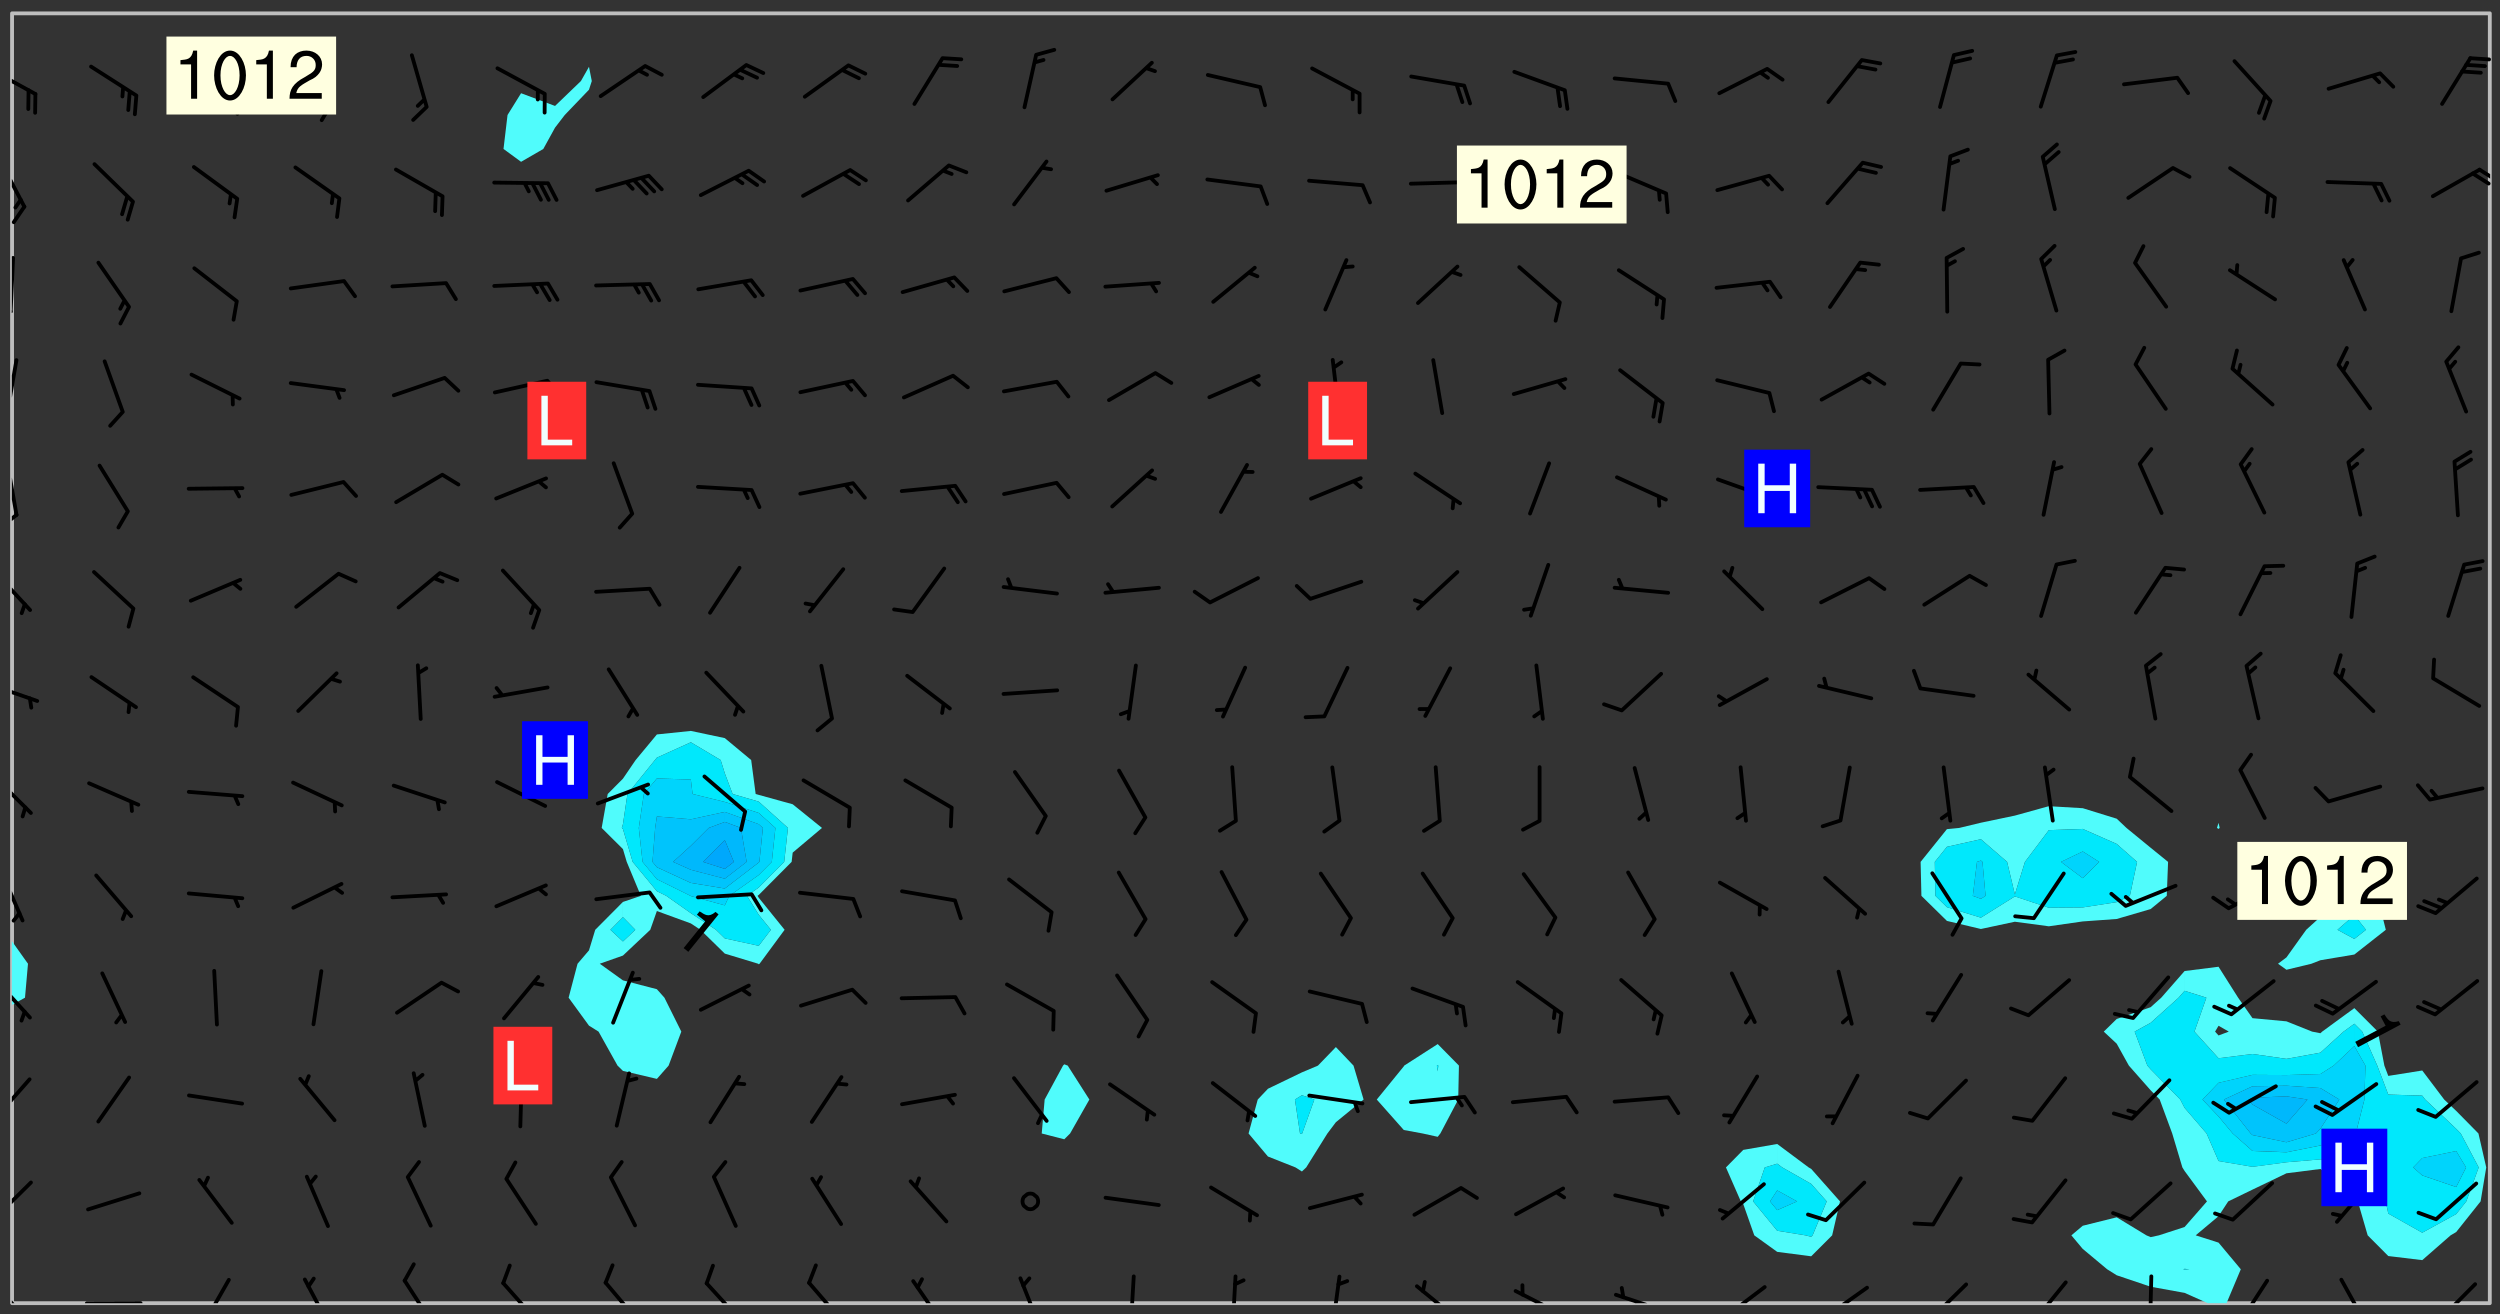 <svg xmlns="http://www.w3.org/2000/svg" role="img" xmlns:xlink="http://www.w3.org/1999/xlink" viewBox="142.45 309.95 326.84 171.84"><rect x="142.45" y="309.95" width="326.84" height="171.84" fill="#333333" stroke="none"/><defs><clipPath id="a"><path d="M144 441h1v39.328h-1zm0 0"/></clipPath><clipPath id="b"><path d="M144 311.672h1V433h-1zm0 0"/></clipPath><clipPath id="c"><path d="M144 311.672h324v168.656H144zm0 0"/></clipPath><clipPath id="d"><path d="M413 436h55v44.328h-55zm0 0"/></clipPath><clipPath id="e"><path d="M467 311.672h1v168.656h-1zm0 0"/></clipPath><clipPath id="f"><path d="M144 477h3v3.328h-3zm0 0"/></clipPath><clipPath id="g"><path d="M153 480h9v.328h-9zm0 0"/></clipPath><clipPath id="h"><path d="M168 477h5v3.328h-5zm0 0"/></clipPath><clipPath id="i"><path d="M182 476h4v4.328h-4zm0 0"/></clipPath><clipPath id="j"><path d="M195 477h5v3.328h-5zm0 0"/></clipPath><clipPath id="k"><path d="M207 477h7v3.328h-7zm0 0"/></clipPath><clipPath id="l"><path d="M221 477h6v3.328h-6zm0 0"/></clipPath><clipPath id="m"><path d="M234 477h6v3.328h-6zm0 0"/></clipPath><clipPath id="n"><path d="M247 477h7v3.328h-7zm0 0"/></clipPath><clipPath id="o"><path d="M261 477h6v3.328h-6zm0 0"/></clipPath><clipPath id="p"><path d="M275 476h4v4.328h-4zm0 0"/></clipPath><clipPath id="q"><path d="M290 476h1v4.328h-1zm0 0"/></clipPath><clipPath id="r"><path d="M303 476h2v4.328h-2zm0 0"/></clipPath><clipPath id="s"><path d="M316 476h2v4.328h-2zm0 0"/></clipPath><clipPath id="t"><path d="M327 477h7v3.328h-7zm0 0"/></clipPath><clipPath id="u"><path d="M340 478h8v2.328h-8zm0 0"/></clipPath><clipPath id="v"><path d="M353 478h8v2.328h-8zm0 0"/></clipPath><clipPath id="w"><path d="M367 477h7v3.328h-7zm0 0"/></clipPath><clipPath id="x"><path d="M380 478h7v2.328h-7zm0 0"/></clipPath><clipPath id="y"><path d="M380 480h2v.328h-2zm0 0"/></clipPath><clipPath id="z"><path d="M394 477h6v3.328h-6zm0 0"/></clipPath><clipPath id="A"><path d="M407 477h6v3.328h-6zm0 0"/></clipPath><clipPath id="B"><path d="M423 476h1v4.328h-1zm0 0"/></clipPath><clipPath id="C"><path d="M434 477h6v3.328h-6zm0 0"/></clipPath><clipPath id="D"><path d="M448 477h5v3.328h-5zm0 0"/></clipPath><clipPath id="E"><path d="M460 477h7v3.328h-7zm0 0"/></clipPath><clipPath id="F"><path d="M144 464h3v6h-3zm0 0"/></clipPath><clipPath id="G"><path d="M144 450h3v7h-3zm0 0"/></clipPath><clipPath id="H"><path d="M144 437h3v7h-3zm0 0"/></clipPath><clipPath id="I"><path d="M144 423h2v8h-2zm0 0"/></clipPath><clipPath id="J"><path d="M144 429h2v2h-2zm0 0"/></clipPath><clipPath id="K"><path d="M144 411h3v6h-3zm0 0"/></clipPath><clipPath id="L"><path d="M144 399h4v3h-4zm0 0"/></clipPath><clipPath id="M"><path d="M144 384h3v6h-3zm0 0"/></clipPath><clipPath id="N"><path d="M144 370h1v8h-1zm0 0"/></clipPath><clipPath id="O"><path d="M144 377h1v3h-1zm0 0"/></clipPath><clipPath id="P"><path d="M144 356h1v9h-1zm0 0"/></clipPath><clipPath id="Q"><path d="M144 343h1v8h-1zm0 0"/></clipPath><clipPath id="R"><path d="M144 350h1v2h-1zm0 0"/></clipPath><clipPath id="S"><path d="M144 330h2v8h-2zm0 0"/></clipPath><clipPath id="T"><path d="M466 331h2v3h-2zm0 0"/></clipPath><clipPath id="U"><path d="M465 332h3v3h-3zm0 0"/></clipPath><clipPath id="V"><path d="M144 318h4v5h-4zm0 0"/></clipPath><clipPath id="W"><path d="M465 317h3v1h-3zm0 0"/></clipPath><g id="X" clip-path="url(#clip1)"><path fill="#fff" fill-opacity="0" fill-rule="evenodd" d="M0 0h1000v1000H0zm0 0"/><path fill="#d3d3d3" fill-opacity="0" fill-rule="evenodd" d="M162.152 355.867l-.234.293.059.234.117.172.176.234.293.348.113.059.117-.172.059-.234.176-.176.465-.176h.699l.234.293.289.816.059.176.176.23.352.234.699.699.172.176.234.348.234.41.289.582.41.465.23.234.234.176.117.23.176.293.172 1.164v.234l.059.289.059.117.117.117.348.41.117.172.176.176.176.234.117.172.172.352.059.234.234.406.234-.059-.176.176-.059.93h-.582l-.234-.113-.348.113-.117.117-.059.293-.059.176-.117.172-.465.293-.059.234-.059.113v.645l.059.172v.41l.059.059v.406l.059.406.117.176.059.059.23.641-.059.293v.699l-.059.582v.234l-.059.23-.055.352v1.922l.055.117h.426l-.367.117-.023.352.891 1.168 1.742.539 1.34.359v.539l.09.809.535.715 1.52.27.891-.086.09 1.164.535.18 1.16-.18 2.055-.984 1.16-.363 1.879-.176 1.695-.18-.18.719-1.516.086-1.25.09-.805.27-1.074.809.27.719.535.898-.18.625-.266.809.266 1.078.625.898.805.18 1.25-.18-.266.723.098.504.055.293v.172l.059.293v.406l.176.117.352.117h.406l.293-.176.113-.117.059-.117.117-.23.059-.176.352-.465.23-.176.176-.059.176.059.059.176.117.988.055.469.059.172.117.234.176.059.816.059h.289l.117.234.059.406.059.352v1.105l.117.293.117.348.289.699.176.352.582.754.352.176.172.059.469.234.641.465.348.234.293.176.293.055.23.062.816.348.293.176.113.172.352.352.117.176.523.641v.289l.059.352v.348l.059.352.059.289.117.059.172.059h.176l.582.234.176.117.176.289.176.234.113.234.293.23.117.117v.41l.059.055.289.234.234.117.059.117.117.172.059.117.23.234.059.176.234.059.117.059-.117.113-.059.117v.117l-.117.293-.117.289v.582l.176.117.117.059.059.117.117.117.113.059.176.348.059.352.059.406v.176l-.059.176-.117.699v.172l.117.176.293.293h.406l.176.117.117.172.117.293v.234h-.527l-.23-.234h-.234l-.176.059-.059.699.059.348.117.176.176.41.117.23.289.469.176.055h.523l.234.059.758.641.059.293v.234l.059.059.23.348v.352l-.117.172v.293l.293.289.293.176.172.059.293.176.293.117.582.406.289.234.293.176.219.16.016.012.23.176.641.523.176.234.117.176.176.176.113.172v.641l.117.176.469.117.582.117.234.059.23.113.293.117.113.059.586.352.289.172.176.062.176.055.176.059.699.352.289.176.234.055.289.176.234.117.641.406.293.117.172.059.234.059.41.059.23.059.234.117.059.172-.41.176.469.059.059.293.113.234.176.055.234.059.176.059.406.117.641.234.117.172.059.234v.176l-.059.117-.059.406.234.234.117.059.348.117.641.23.176.117.289.117.176.176.234.465.582 1.105.176.176.348.176.176.117.352.117 1.047.523.234.059.465.113.293.059.465.176.758.582.234.234.348.465.176.176.289.234.816.699.293.176.289.289.293.176.293.289.695.641.176.176.293.234.289.234.469.289.641.582.348.234.234.293.348.348.352.465.934.992.348.406.117.176.234.059.113.117.645.176.23.113.234.059.293.176.23.117.934.699.406.406.234.176.406.176.234.117.816.348.348.234.234.117.293.289.23.117.758.352.352.172.23.059.293.117.234.059.871.176h.816l.469.23.172.059.875.699.465.117.293.059.176.059.23.059.469.059.348.059.352.059.406.059h.293l.172.059v.23l.176.176h.293l.348.059.352.059.699.117h.641l.465-.234.293-.176.172-.117.41-.172.289-.176.934-.465.469-.293.523-.293.465-.172.465-.176 1.051-.465.289-.117.41-.117.289-.117.527-.176 1.516-.699.582-.348.289-.059.293-.059.348-.117.875-.23.352-.117h.113l.234-.059.875-.234.234-.059h.812l.352-.059.816-.117.172-.059.352-.055.293-.059.23-.059.816-.176.176-.059h.348l.234-.059.465-.117.758-.172.234-.059h.348l.41-.117.289-.059 1.285-.059h.289l.41-.059.23-.059h.176l.875-.117h.406l.41-.117h.348l.352-.113.871-.059h1.75l1.047.289.41.117.289.117.352.117.289.117 1.051.172.289.059h.293l.293.059.172.059.41.059.172.059.117.059h.117l.117.059.352.059h.113l.41.066 1.922.395 1.926.395 1.52.449 1.695.719 2.145.805 1.605-.719 1.43-.805 1.16-1.078 1.25-.449 3.035-.719 1.875-.359 2.145-1.348 2.234-1.254 2.5-1.258 1.695-.449 1.785-.18 1.16-.27.625.539 1.34-.27.715-.988.984-1.344.445-.18.805-.359 1.875-.539 1.785-.449 1.25-.27 1.16-.09 1.699-.09 1.961-.27 1.25-.09h.539l.625-.09h.891l2.145-.18 2.41-.18 2.59-.09 1.695.18 1.609.09 1.43.359 1.16.719 1.875.988 1.16 1.527.266.715.629.09.355.898.535.539.535 1.527 1.074.359h.535l-.805.535.09 1.707.715 2.695.891.805.895.988.715 1.258 1.785.539 1.52-.18.355 1.344 1.609-.805.98-.539.27.27.316-.215.219-.145.801.449.449-.359h.355l.535-.27.539-.719.535-.27.625-.988 1.16.449.84.371 1.395.617 1.695-.18h1.605l1.785.09.18-1.707.535-1.344.805.27.492.848.402.406-.09.539v.359l.715.449.711-.27h1.43l.359.988.445 1.258.715 1.344 1.25.629 1.695.629.715-.18.18-.539.98-.09.449.359.086 1.258-.266.629-.535.18v.539l.715.984.266.539.984.988.801 1.078-.266.359-.09.898-.625 2.332-.355 2.066-.09 1.793-.18.719-.09.539v1.438l-.98 1.883-.359 1.707-.535.898-.805 1.168-.266.539 2.055 1.254.086.359-.355.539-.09-.18v.809l.09 1.438-.445.715-1.074.094-.266.715.535.898.805.719 1.16.809 1.34.27.445.359-.355.449-1.789-.09-1.25-.449-.715-.719-.625-.09-.176 3.59-.188 1.309h89.359V311.703h-55.27v49.082l.762.125 3.289.543 2.023 2.836v2.754l2.352.332 2.348.332h4.051l-1.379 4.16-2.023.707-2.023.703-.543.344-2.594 1.617-.188.117-2.023-2.078-.73-2.742-2.672-2.078-1.375-3.5-.066-.082-1.957-2.672 2.75-1.418v-49.082H294.422v91.414l.117.031.133.012.074.074.105.047.09.059.086.059.09.059.297.297.059.09.031.117.027.117.016.137-.031.117-.059.09-.059.086-.043.105-.047.102-.027.121v.145l.176.27.148.148.074.086.074.074.043.105.062.09.059.086.043.105.059.09.047.102.043.105.059.086.117.18.074.074.062.086.059.09.043.105.059.09.059.086.062.09.059.09.043.102.117.18.074.074.059.086.074.074.09.059.105.047h.148l.133-.016.133.016.102-.047.074-.074.047-.102-.016-.133v-.148l-.047-.105-.027-.117-.047-.102-.027-.121-.043-.102-.062-.09-.043-.102-.043-.105-.031-.117-.016-.133-.012-.137.086-.059.059-.086.121-.031.043.105.016.133v.117l.059.102.059.09.09.059.148.148.059.09.043.105-.012.102.086.059.105.047.086.059.09.059.074.074-.117.027-.105.047-.086.059-.074.074-.059.09-.062.086-.027.121-.047.102-.043.105-.031.117-.012.133-.016.133v.148l.027.117.047.105.043.102.059.09.074.074.09.059.074.074.09.059.059.09.043.105.047.102.117.031.133.016h.148l.117-.031.105.043.043.105.047.102.027.121L299.5 410l.027.117.031.121.027.117.105.043.102.047.133-.016.148.148.062.086.074.074.07.074.09.062.105.043.102.043.117.031.137.016.117-.031.074-.074.027-.117-.012-.133-.031-.121-.027-.117.043-.105h.117l.09.062.117.027h.148l.133.016h.148l.133.016.133-.016h.148l.133-.016.133-.012.137.012.117-.027.133-.016.191-.059-.059.176-.016.133-.027.121-.016.133-.059.086-.133.016-.105.047-.105.043-.117.031-.117.027-.266.031h-.148l-.133.016-.074.074.059.086.148.148.117.18.074.07.09.062.09.059.086.059.09.059.102.043.105.062.105.043.086.059.105.047.102.043.18.117.059.09-.043.102-.047.105.016.133.223.223.059.09.043.102.031.121.043.102.016.133.031.117.012.137.031.117.148.148.102.043.105.043.117.031.133.016.137.016h.117l.117-.031.09-.059.043-.105.047-.102.043-.105.031-.117.012-.133v-.148l-.012-.133-.016-.133-.031-.117-.043-.105-.047-.105-.043-.102-.043-.105-.016-.133.016-.133.027-.117.031-.117.027-.121.047-.102.09-.059.086-.062.074-.074.09-.059.223-.223.059-.086.074-.074.117-.18.059-.086v-.148l-.074-.074-.102-.047-.105-.043-.102-.043-.059-.09-.047-.105-.027-.117.09-.059.117-.031.102-.043.18-.117.148-.148.012-.133-.012-.105-.09-.059-.133.016h-.148l-.133.016-.133-.016-.121-.031-.086-.059-.074-.074-.059-.09-.062-.086-.117-.18-.059-.086.031-.121.086-.059.121-.031.059-.086v-.121l-.031-.117-.059-.09-.059-.086-.047-.105-.027-.117-.016-.133.059-.09.074-.074.09-.059.117-.18.074-.074.059-.086.148-.148.121-.031.133-.016.133.016.074.074.043.105.016.133-.031.117-.117.031-.133.012-.148.148-.043.105-.047.102-.027.121-.031.117v.148l.031.117.043.105.059.09.074.07.074.074.117.031.121.027.117-.027.133-.016h.117l.09.059.074.074.047.105.059.086.102.047.133.016.105.043.086.059-.012.105-.074.074-.18.117-.059.09-.09.059-.07.074-.074.074-.062.09-.027.117-.016.133.016.133-.016.133v.148l.016.133.027.117.031.121.074.074.09.059.086.059.09.059.117.031v.086l-.102.047-.09.059-.266.031-.117.027h-.148l-.105.043-.102.047-.059.09-.062.234-.012.133-.031.121-.016.133v.293l-.012.133.012.137.016.133.133.016.133.012.121.031.086.059.074.074.047.105.043.102.016.133v.445l-.016.133v.445l.031.266.027.117.016.133.031.117.086.211.031.266v.148l-.031.117-.027.117-.031.121-.027.117-.031.117-.031.121-.012.133-.016.133.09.059.117-.031.102.016.047.105-.031.266v.441l-.043.105-.047.105-.043.102-.043.105-.059.086-.031.121-.043.117-.031.117-.016.133.016.133.059.09.105.047.086.059.059.086-.012.137-.031.117-.043.102v.445l-.016.133v.148l-.031.117-.043.105-.027.117-.047.105-.043.102-.031.121-.027.117-.031.133-.031.117-.027.117-.043.105-.031.117-.031.121-.012.133-.016.133v.297l.027.117v.148l.047.398.027.117.059.09.121.031h.148l.133-.016.059.09v.117l-.059.09-.09.059-.102.043-.105.047-.09.059-.086.059-.137.016-.117-.031-.133-.016-.102.047-.062.086-.012.137-.016.133-.031.117-.027.117-.016.133-.031.121v.297l.016.133.031.117v.148l.012.133v.148l-.027.117-.047.102-.027.121-.031.117-.059.09-.074.074-.102.043-.105.047-.117.027-.121.031-.102-.047.059-.086.105-.047.027-.117.031-.117.027-.121.031-.117v-.148l.016-.133-.031-.117-.043-.105-.105.016-.074.074-.102.043-.09.062-.074.074-.043.102-.016.133-.031.117L304.25 426l-.031.117-.027.117-.031.121-.027.117-.031.117-.043.105-.09.059h-.09l-.117-.031-.031-.086.016-.137-.031-.117v-.148l-.012-.133v-.148l-.062-.234-.027-.121-.043-.102-.047-.105-.059-.086-.059-.09-.043-.105-.062-.086-.148-.148-.07-.074-.105-.047-.105-.043-.102-.043-.297-.297-.09-.074-.086-.059-.105-.043-.09-.062-.086-.059-.105-.043-.09-.059-.086-.062-.074-.07-.105-.047-.086-.059-.105-.043-.09-.062-.102-.043-.105-.043-.086-.059-.105-.047-.105-.043-.102-.047-.09-.059-.102-.043-.105-.043-.09-.062-.117-.027-.133-.016-.133.016H299.75l-.133.016-.117-.031-.09-.059-.074-.074-.09-.059-.102-.047h-.148l-.121-.027-.102-.043-.074-.074-.117-.18-.09-.059-.102-.043-.09-.062-.105-.043-.09-.059-.086-.059-.105-.047-.059-.086-.059-.09-.043-.105-.047-.102-.074-.074-.086-.059-.074-.074-.09-.059-.223-.223-.043-.105-.031-.266.105-.043h.145l.105.043.074.074.09.059.086.059.105.047.09.059.148.148.07.074.148.148.062.086.074.074.086.059.074.074.09.062.09.059.086.059.27.176.102.047.105.043.102.043.047-.074.059-.086.074-.074.07-.074.105.043.074.074.059.09.043.102.047.105.043.105.121.027.117-.027.074-.09.043-.105.059-.09.074-.074.105-.043.117-.027.133.012.09.059.148.148.059.09.043.105.047.102.043.105.043.102.105.047.105.043.133.016.086-.059.059-.09.074-.074.105-.043.117.027.105.047.102.043.105.043.102.047.18.117v.117l-.016.133.016.133.016.137.059.086.102.047.121.027.117.031h.148l.117-.031.059-.09.18-.117.059-.09.074-.074.059-.086.117-.18.18-.117.117.031.09.059.043.074-.016.133v.117l.09.059h.148l.133-.016.133-.012.266-.031.105-.043.117-.031.121-.027.074-.074.07-.074.062-.09-.016-.105-.047-.102-.102-.043-.105-.016-.117.027-.266.031h-.148l-.074-.074-.09-.059-.117-.031-.117-.027-.133-.016h-.148l-.133.016h-.297l-.105-.047-.148-.148-.043-.102-.059-.09.223-.223.086-.059.105-.043.117-.031.133-.016.133.016.137.016.102.043.133-.012.09-.062.102-.043.062-.09-.047-.102-.09-.059-.117-.031-.102-.043-.059-.09-.062-.09v-.117l.016-.133.105-.047.074-.07v-.121l-.09-.059-.031-.117.09-.059.074-.074.043-.105.059-.09.047-.102.016-.133v-.148l-.047-.105-.043-.102-.09-.059-.133-.016-.102-.043-.137-.016-.117-.031h-.445l-.133-.016-.133-.012-.133-.016-.117-.031h-.148l-.133-.016-.133-.012-.266-.031-.121-.043-.086-.059-.074-.074v-.148l.012-.133.105-.047.102-.043.133-.016h.152l.133-.016h.293l.121.031.102.043.09.059.234.062.121-.047.09-.059.102-.043.133-.016.105.043.102.047.133.012.121-.027h.145l.121-.031.117-.027.105-.047.074-.074.086-.059.148-.148.059-.086.047-.105.027-.117.016-.105-.102-.043-.09-.059-.117-.031-.105-.043-.09-.062-.074-.086-.074-.074-.102-.043-.105-.047-.102-.043-.059-.09-.047-.102-.086-.211-.062-.086-.059-.09-.074-.074-.086-.059h-.27l-.117.031-.09.059-.102.043-.133.016-.105-.016-.027-.117-.062-.09-.117-.031-.102-.043-.148-.148-.031-.117-.016-.105.074-.074.18-.117.117-.027.117-.031.137.016.102.043.105.043.102.047.105.043.117.031.133.016.117.027.133.016.105-.016.09-.059-.074-.074-.105-.043-.074-.074-.074-.09-.148-.148-.086-.059-.09-.059-.074-.074-.09-.059-.102-.047-.121-.027-.102-.047-.105-.043-.117-.031-.102-.043-.121-.031h-.148l-.117.031-.105.043-.086.062-.18.117-.086.059-.09.059-.105.047-.086.059-.105.043-.102.043-.105.047-.074.074-.059.09-.059.086-.047.105-.059.086-.074.074-.133-.012-.117-.031h-.117l-.074.074-.09.059-.074.074-.09.059-.086.059-.105.047-.102.043-.137.016-.102-.043-.148-.148-.105-.047h-.086l-.105.047-.102.043-.121.031-.117-.031-.074-.074v-.117l.031-.121.074-.07.059-.09.074-.074.117-.031.105-.043h.293l.133-.016.137-.016.102-.043.09-.059.102-.047.09-.059.133-.012.09.059.133.012.09-.059.086-.059.105-.043.09-.059.086-.062.09-.059.148-.148.059-.086.059-.09.105-.043.133-.016.117.027.121.031.059-.059.059-.09.031-.266.027-.117.105.012.133.016.102-.043.09-.059.059-.09.074-.074.059-.09.047-.102.012-.133-.012-.133-.047-.105-.148-.148-.059-.09-.059-.086-.043-.105v-.445l.016-.133v-.148l.012-.133-.059-.059-.09.059-.102-.043-.18-.117-.086-.059-.062-.09-.059-.09-.074-.074-.086-.059-.121.031-.102.012-.105.047-.086.059-.105.043-.148.148-.09.059-.086.059-.09.062-.105.043-.133.016v-.121l.105-.043.117-.031.074-.07.043-.105v-.148l-.027-.117-.148-.148-.133-.016h-.148l-.117.031-.105.043-.102.043-.09.062-.117.027-.074-.074.012-.133-.043-.102-.043-.105-.09-.059-.117.027-.121.031-.117.031-.102.043-.121.031-.102.043-.105.043-.09.059-.102.016v-.117l.016-.133-.059-.09-.074.043-.148.148-.059.09-.074.074-.047.105-.043.102-.074.074-.059.09-.074.074-.059.086-.074.074-.09.062-.074.07-.074.074-.102.016-.133.016-.105-.043v-.121l.148-.148.043-.102.059-.09.047-.102.043-.105.059-.09.031-.117.043-.102.031-.121.027-.117.047-.105.043-.102.043-.105.074-.07.09-.062.09-.059.102-.043h.297l.266-.031.105-.043-.074-.074-.117-.031-.105-.043-.09-.059-.102-.047-.09-.059-.102-.043-.105-.043-.09-.062-.086-.059-.105-.043-.102-.043-.121-.031-.117-.031-.102-.043L297.5 410.25l-.102-.043-.09-.059-.043-.105-.016-.133.102-.043.133-.016.137.016.133-.016.102-.043.059-.09.016-.105-.09-.059-.074-.074-.102-.043-.09-.059-.148-.148-.043-.105-.016-.133v-.293l-.059-.09-.09-.059-.074-.074-.043-.105-.031-.117-.059-.09-.074-.074-.117-.027-.074-.074-.09-.059-.09-.062-.086-.059-.074-.074-.059-.086-.047-.105-.086-.059-.148-.148-.195-.059-.133.016-.102.043-.074.074-.047.102-.043.105-.059.09-.059.086-.297.297-.09.059h-.086l-.062-.086-.043-.105.031-.117.059-.09.027-.117-.012-.133-.09-.062-.105.047-.117.027-.117.031-.27.176-.102.047-.117.027-.105.047-.09.059-.102.043-.059-.086-.047-.105.016-.133.047-.105.07-.074.074-.07.059-.09v-.148l-.043-.105h-.238l-.102.047-.031.117-.027.117-.031.121-.074.043-.133.016-.074-.047-.043-.102-.043-.105-.047-.102-.043-.105-.121.031-.102.043-.133.016-.117.031-.105.043-.09.059-.102.047-.121.027-.133.016-.102-.043-.059-.09-.047-.105-.043-.102-.043-.105v-.117l.059-.09.086-.059.18-.117.102-.047.105-.043.105-.059.102-.043.09-.062.102-.043.105-.059.102-.047.09-.059.105-.043.102-.043.09-.062.102-.043.137-.016.117.031.102.043.121.031.102.043.105.047.102.043.105.043.102.047.105.043.102.043.105.047.086.059.105.043.117.031.105.043.102.047.09.059.105.043.102.043.105.047.117.027.102.047.121.027h.148l.086-.059.016-.102.059-.09-.027-.117-.074-.074-.117-.18-.074-.074-.09-.074-.18-.117-.086-.059-.105-.043-.102-.047-.27-.176-.059-.09-.074-.074-.059-.09-.043-.102-.031-.117-.016-.137v-.562l-.012-.133-.016-.133-.031-.117-.016-.133-.012-.133-.031-.121-.223-.223-.059-.086-.016-.105.031-.117.133-.016v-91.414H172.992v1.453l-.059.234-.352 1.051-.172.523-.117.348-.176.41-.117.172-.234.293-.23.059h-.352l-.117.059-.23.406v.293l.117.176.23.23.117.234.641.758.293.465.176.234.23.352.234.348.641.816.176.465.172.41.117.695.176.469.117 1.398.059.465v.875l.117 1.047v4.781l-.059.465-.352 1.281-.176.523-.113.41-.352.93L172.934 336l-.234.582-.117.176-.172.348-.176.406-.352.816-.059.293-.113.293-.117.289-.059.176-.117.875-.059.406-.059.117-.059.176-.059.172-.23.527-.117.172v.234l-.117.234-.059.172-.176.586v.289l-.059.176v.293l-.059.113-.059.527v.172l-.055.234v2.621l-.176.816-.117.176-.176.234-.117.172-.113.234-.586.934-.23.289-.293.465-.176.234-.289.352-.352.699-.113.23-.176.41-.176.23-.406.527-.816.699-.293.172-.289.234-.176.117-.176.176-.523.406-.527.176-.172.176-.234.055-.641.176h-.758m12.211 31.023l-1.074.449.359.895 1.25-.715.445-.539-.98-.09"/><path fill="#d3d3d3" fill-opacity="0" fill-rule="evenodd" d="M201.508 416.598h-.895l.449.629.98.359.805-.09.445-.988-.176.09-.715-.355-.895.355m154.621 59.07l-.059-.523v-.293l.113-.293.059-.23.469-.469h.113l.117-.113.117-.059h.176l.234-.059h.348l.234.059.117.059.23.172.059.176.117.582v.293l-.117.176-.172.289-.176.176-.527.523-.23.234-.117.059h-.176l-.117-.059-.406-.293-.176-.117-.117-.059-.059-.113-.055-.117m6.641-10.957l-.059-.172v-1.109l.059-.172.176-.059.172-.059h.176l.234-.059.117.059.059.699-.059.172-.117.176-.117.059-.234.523-.113.059h-.234l-.059-.117m9.613-14.391l-.117-.176v-.699l.293-.875.117-.172.176-.352.113-.23.117-.293.352-.758.117-.23.172-.234h.176l.117-.059h.641l.117.059.234.234.172.113.352.293.117.117.113.176v.113l.117.059.117.117v.699l-.059.176v.23l-.059.176-.348 1.051-.117.23-.117.234-.117.059-.23.234-.641.289h-.875l-.41-.117-.641-.465"/><path fill="none" stroke="#bebebe" stroke-linecap="round" stroke-linejoin="round" stroke-miterlimit="10" stroke-width=".5" d="M467.957 311.695H144.027v168.625h323.93v-168.625"/><g clip-path="url(#a)"><path fill="#fff" fill-opacity="0" fill-rule="evenodd" d="M144 475.891v4.438h.004H144v-39 34.562"/></g><g clip-path="url(#b)"><path fill="#fff" fill-opacity="0" fill-rule="evenodd" d="M144 431.508v1.48-121.316h.004H144V431.508"/></g><path fill="#50fcfc" fill-rule="evenodd" d="M144 432.988v8.34h.004v-8.336l-.004-.004"/><g clip-path="url(#c)"><path fill="#fff" fill-opacity="0" fill-rule="evenodd" d="M144.004 480.328v-39l1.715-.945.391-4.438-2.105-2.953V311.672h75.449v7.012l-1.055 1.863-3.383 3.254-4.441-1.664-1.77 2.848-.527 4.441 2.297 1.68 2.906-1.68 1.535-2.789 1.27-1.652 3.168-3.305.367-1.133-.367-1.863v-7.012h13.312v93.836l-4.438.461-2.777 3.348-1.66 2.434-1.992 2.004-.789 4.438 2.781 2.766.496 1.672 1.848 4.441-2.344.793-3.621 3.645-.816 2.688-1.496 1.75-1.168 4.438 2.664 3.656 1.25.781 2.48 4.441.707.691L228.328 451l1.535-1.738 1.66-4.441-2.211-4.438-.984-1.105-4.438-1.156-3.027-2.176 3.027-1.066 3.574-3.371.863-2.453 4.438 1.621 1.258.832 3.184 3.113 4.359 1.324.078.074.113-.074 3.27-4.438-3.383-4.188-.156-.25.156-.113 4.301-4.328.137-1.207 3.832-3.23-3.832-3.094-4.438-1.227-.402-.117-.586-4.438-3.449-2.867-4.441-.941v-93.836h48.824v137.422l-.164.168-2.402 4.438-.383 4.438 2.949.758.762-.758 2.52-4.438-2.832-4.438-.449-.168V311.672h35.508v135.168l-2.34 2.422-2.102.887-4.438 2.141-1.336 1.41-1.199 4.438 2.535 3.012 3.602 1.426.836.531.562-.531 2.77-4.438 1.109-1.473 3.625-2.965-1.32-4.438-2.305-2.422V311.672h13.312V446.445l-4.379 2.816-.059.102-3.531 4.336 3.531 3.98 2.477.457 1.961.434.344-.434 2.336-4.438.094-4.438-2.773-2.816V311.672h44.383V459.508l-4.438.773-2.262 2.293 1.945 4.441.316.352 1.438 4.086 3 2.16 4.441.578 2.742-2.738 1.027-4.438-3.77-4.254-.328-.188-4.113-3.066V311.672h35.508v103.676l-4.438 1.23-4.438.93-2.84.684-1.602.156-3.441 4.281.105 4.441 3.336 3.277 4.441 1.055 4.438-.949 4.438.598 4.438-.637 4.441-.32 4.438-1.297 2.105-1.727.172-4.441-2.277-1.848-3.16-2.59-1.277-1.207-4.441-1.375-4.438-.262V311.672h22.191v105.855l-.203.664.203.129.152-.129-.152-.664V311.672h17.754v114.242l-1.121 1.156-3.316 2.75-1.855 1.688-2.582 3.609-1.102.828 1.102.789 3.266-.789 1.172-.457 4.438-.746 4.117-3.234-1.113-4.438-3.004-1.156V311.672h17.75v168.656h-34.461l1.867-4.438-2.91-3.484-2.988-.953 2.988-2.504 1.266-1.934 3.172-1.539 4.441-2.133 4.438-.566 4.438 3.16.453 1.078 1.289 4.438 2.695 2.707 4.441.535 3.707-3.242.73-.43 3.191-4.008.738-4.441-1.02-4.438-2.91-2.953-1.57-1.484-2.867-3.797-4.441.707-.512-1.348-.848-4.441-3.078-3.074-4.207 3.074-.23.211-1.078-.211-3.359-1.344-4.441-.414-1.879-2.68-2.559-4.043-4.438.559-3.051 3.484-1.387 1.246-4.438 1.539-1.691 1.652 1.691 1.578 1.59 2.863 2.848 3.23 1.184 1.207 1.637 4.438 1.328 4.438.289.465 2.926 3.977-2.926 3.348-3.355 1.09-1.082.234-.555-.234-3.883-2.359-4.441 1.105-1.484 1.254 1.484 1.773 3.191 2.664 1.25.785 4.438 1.496 4.438.805 3.035 1.352H144.004"/></g><path fill="#50fcfc" fill-rule="evenodd" d="M145.719 440.383l-1.715.945v-8.336l2.105 2.953-.391 4.438m64.855-109.277l-2.297-1.68.527-4.441 1.77-2.848 4.441 1.664 3.383-3.254 1.055-1.863.367 1.863-.367 1.133-3.168 3.305-1.27 1.652-1.535 2.789-2.906 1.68m8.879 112.934l-2.664-3.656 1.168-4.438 1.496-1.75.816-2.688 3.621-3.645v1.992L222.25 431.508l1.641 1.527 1.617-1.527-1.617-1.652v-1.992l2.344-.793-1.848-4.441-.496-1.672-2.781-2.766.789-4.438 1.992-2.004 1.66-2.434 2.777-3.348 4.438-.461v1.484L228.328 409l-.258.316-3.59 4.438-.59 3.949-.148.488.148.148 1.273 4.289 3.164 3.836 1.227.605 3.211 2.262 3.289 2.176 1.152 1.125 4.438.969 1.586-2.094-1.586-1.965-1.539-2.473 1.539-1.09 3.328-3.352.492-4.438-3.82-3.438-3.418-1-1.02-2.707-.539-1.73-3.902-2.324v-1.484l4.441.941 3.449 2.867.586 4.438.402.117 4.438 1.227 3.832 3.094-3.832 3.23-.137 1.207-4.301 4.328-.156.113.156.25 3.383 4.188-3.27 4.438-.113.074-.078-.074-4.359-1.324-3.184-3.113-1.258-.832-4.438-1.621-.863 2.453-3.574 3.371-3.027 1.066 3.027 2.176 4.438 1.156.984 1.105 2.211 4.438-1.66 4.441L228.328 451l-4.438-1.047-.707-.691-2.48-4.441-1.25-.781"/><path fill="#00e8fc" fill-rule="evenodd" d="M223.891 433.035L222.25 431.508l1.641-1.652 1.617 1.652-1.617 1.527m0-14.695l-.148-.148.148-.488.59-3.949 3.59-4.438.258-.316v2.719l-1.703 2.035-.664 4.438.496 4.438 1.871 2.266 4.402 2.176.035.023 4.441 1.219.59-1.242 3.848-2.723 1.707-1.719.473-4.438-2.18-1.961-4.438-1.438-4.211-1.039-.23-1.887-4.438-.148V409l4.438-2.008 3.902 2.324.539 1.73 1.02 2.707 3.418 1 3.82 3.438-.492 4.438-3.328 3.352-1.539 1.09 1.539 2.473 1.586 1.965-1.586 2.094-4.438-.969-1.152-1.125-3.289-2.176-3.211-2.262-1.227-.605-3.164-3.836-1.273-4.289"/><path fill="#00d4fc" fill-rule="evenodd" d="M226.457 422.629l-.496-4.438.664-4.438 1.703-2.035 4.438.148.23 1.887 4.211 1.039v1.305l-4.441.965-4.438-.371-.227 1.5-.348 4.438.574.699 4.438 2.051 4.441.734 4.438-3.398.086-.086.457-4.438-.543-.488-4.438-1.605v-1.305l4.438 1.438 2.18 1.961-.473 4.438-1.707 1.719-3.848 2.723-.59 1.242-4.441-1.219-.035-.023-4.402-2.176-1.871-2.266"/><path fill="#00c4fc" fill-rule="evenodd" d="M228.328 423.328l-.574-.699.348-4.438.227-1.5 4.438.371 4.441-.965v1.305l-2.102.789-2.34 2.332-2.32 2.105 2.32 1.039 4.441 1.16 2.855-2.199-.75-4.438-2.105-.789v-1.305l4.438 1.605.543.488-.457 4.438-.086.086-4.438 3.398-4.441-.734-4.438-2.051"/><path fill="#00b8fc" fill-rule="evenodd" d="M232.766 423.668l-2.32-1.039 2.32-2.105 2.34-2.332 2.102-.789v2.379l-2.859 2.848 2.859.914 1.184-.914-1.184-2.848v-2.379l2.105.789.75 4.438-2.855 2.199-4.441-1.16"/><path fill="#00a8fc" fill-rule="evenodd" d="M237.207 423.543l-2.859-.914 2.859-2.848 1.184 2.848-1.184.914"/><path fill="#50fcfc" fill-rule="evenodd" d="M281.59 458.895l-2.949-.758.383-4.438 2.402-4.438.164-.168.449.168 2.832 4.438-2.52 4.438-.762.758m26.629 2.254l-2.535-3.012 1.199-4.438 1.336-1.41 4.438-2.141v2.988l-.91.562.664 4.438.246.051.035-.051 1.594-4.438-1.629-.562v-2.988l2.102-.887 2.34-2.422 2.305 2.422 1.32 4.438-3.625 2.965-1.109 1.473-2.77 4.438-.562.531-.836-.531-3.602-1.426"/><path fill="#00e8fc" fill-rule="evenodd" d="M312.41 458.137l-.664-4.438.91-.562 1.629.562-1.594 4.438-.035.051-.246-.051"/><path fill="#50fcfc" fill-rule="evenodd" d="M325.973 457.68l-3.531-3.98 3.531-4.336.059-.102 4.379-2.816v2.742l-.113.074.113.754.074-.754-.074-.074v-2.742l2.773 2.816-.094 4.438-2.336 4.438-.344.434-1.961-.434-2.477-.457"/><path fill="#00e8fc" fill-rule="evenodd" d="M330.41 450.016l-.113-.754.113-.074.074.074-.074.754"/><path fill="#50fcfc" fill-rule="evenodd" d="M370.039 467.016l-1.945-4.441 2.262-2.293 4.438-.773v2.574l-1.625.492-1.52 4.441 3.145 3.84 3.691.598.75.188.188-.188 1.844-4.438-2.031-2.293-3.777-2.148-.664-.492v-2.574l4.113 3.066.328.188 3.77 4.254-1.027 4.438-2.742 2.738-4.441-.578-3-2.16-1.438-4.086-.316-.352"/><path fill="#00e8fc" fill-rule="evenodd" d="M374.793 470.855l-3.145-3.84 1.52-4.441 1.625-.492v3.496l-.934 1.438.934 1.141 2.602-1.141-2.602-1.438v-3.496l.664.492 3.777 2.148 2.031 2.293-1.844 4.438-.188.188-.75-.188-3.691-.598"/><path fill="#00d4fc" fill-rule="evenodd" d="M374.793 468.156l-.934-1.141.934-1.438 2.602 1.438-2.602 1.141"/><path fill="#50fcfc" fill-rule="evenodd" d="M393.648 427.07l-.105-4.441 3.441-4.281 1.602-.156 2.84-.684 4.438-.93 4.438-1.23 4.438.262v2.711l-4.438.16-3.117 4.148-1.32 4.254-1.012-4.254-3.426-2.965-4.441.992-1.586 1.973.078 4.441 1.508 1.484 4.441 1.367 4.438-2.777 4.438 1.477 4.438-.039 4.441-.691 1.719-.82.945-4.441-2.664-2.348-4.441-1.961v-2.711l4.441 1.375 1.277 1.207 3.16 2.59 2.277 1.848-.172 4.441-2.105 1.727-4.438 1.297-4.441.32-4.438.637-4.438-.598-4.438.949-4.441-1.055-3.336-3.277"/><path fill="#00e8fc" fill-rule="evenodd" d="M395.477 427.07l-.078-4.441 1.586-1.973 4.441-.992v2.789l-.512.176-.547 4.441 1.059.387.609-.387-.406-4.441-.203-.176v-2.789l3.426 2.965 1.012 4.254 1.32-4.254 3.117-4.148 4.438-.16v2.945l-2.844 1.363 2.844 2.129 2.152-2.129-2.152-1.363v-2.945l4.441 1.961 2.664 2.348-.945 4.441-1.719.82-4.441.691-4.438.039-4.438-1.477-4.438 2.777-4.441-1.367-1.508-1.484"/><path fill="#00d4fc" fill-rule="evenodd" d="M401.426 427.457l-1.059-.387.547-4.441.512-.176.203.176.406 4.441-.609.387m13.312-2.699l-2.844-2.129 2.844-1.363 2.152 1.363-2.152 2.129"/><g clip-path="url(#d)"><path fill="#50fcfc" fill-rule="evenodd" d="M414.738 473.227l-1.484-1.773 1.484-1.254 4.441-1.105 3.883 2.359.555.234 1.082-.234 3.355-1.09v5.465l-.176.062.176.035.641-.035-.641-.062v-5.465l2.926-3.348-2.926-3.977-.289-.465-1.328-4.438-1.637-4.438-1.184-1.207-2.848-3.23-1.59-2.863-1.691-1.578 1.691-1.652 4.438-1.539 1.387-1.246 3.051-3.484v2.586l-.785.898-3.652 3.285-2.094 1.152 1.664 4.441.43.484 3.871 3.953.566 1.094 2.875 3.344 1.562 3.602 4.438.754 4.441-.594 4.438-.379 4.438-.125 1.762 1.18 2.34 4.441.336 1.59 4.441 2.504 4.438-2.438 1.32-1.656 1.621-4.441-2.344-4.438-.598-.609-4.051-3.828-.387-.512-4.441-.137-1.441-3.789-1.965-4.441-1.031-1.031-1.41 1.031-3.027 2.75-4.438.812-4.441-.637-4.438.555-3.148-3.48 1.559-4.438-2.848-.898v-2.586l4.438-.559v7.715l-.453.766.453.504 1.34-.504-1.34-.766v-7.715l2.559 4.043 1.879 2.68 4.441.414 3.359 1.344 1.078.211.23-.211 4.207-3.074 3.078 3.074.848 4.441.512 1.348 4.441-.707 2.867 3.797 1.57 1.484 2.91 2.953 1.02 4.438-.738 4.441-3.191 4.008-.73.43-3.707 3.242-4.441-.535-2.695-2.707-1.289-4.438-.453-1.078-4.438-3.16-4.438.566-4.441 2.133-3.172 1.539-1.266 1.934-2.988 2.504 2.988.953 2.91 3.484-1.867 4.438h-2.445l-3.035-1.352-4.438-.805-4.438-1.496-1.25-.785-3.191-2.664"/></g><path fill="#00e8fc" fill-rule="evenodd" d="M423.188 449.262l-1.664-4.441 2.094-1.152 3.652-3.285.785-.898 2.848.898-1.559 4.438 3.148 3.48 4.438-.555 4.441.637 4.438-.812 3.027-2.75 1.41-1.031v2.926l-2.703 2.547-1.734 1.102-4.438.137-4.441-.027-4.438 1.039-2.098 2.188 2.098 2.211 1.855 2.227 2.582 2.281 4.441.176 4.438-.887 4.438-1.527.188-.043 1.133-4.438.129-4.438-1.449-2.547v-2.926l1.031 1.031 1.965 4.441 1.441 3.789 4.441.137.387.512 4.051 3.828v2.906l-4.438.914-1.188 1.227 1.188 1.047 4.438 1.516 1.293-2.562-1.293-2.141v-2.906l.598.609 2.344 4.438-1.621 4.441-1.32 1.656-4.438 2.438-4.441-2.504-.336-1.59-2.34-4.441-1.762-1.18-4.438.125-4.438.379-4.441.594-4.438-.754-1.562-3.602-2.875-3.344-.566-1.094-3.871-3.953-.43-.484m4.867 26.664l-.176-.035.176-.062.641.062-.641.035"/><path fill="#00d4fc" fill-rule="evenodd" d="M432.492 455.91l-2.098-2.211 2.098-2.188 4.438-1.039 4.441.027v1.391l-4.441.078-3.738 1.73 3.504 4.438.234.207 4.441.941 3.852-1.148.586-.621 2.48-3.816-2.48-1.5-4.438-.309V450.5l4.438-.137 1.734-1.102 2.703-2.547 1.449 2.547-.129 4.438-1.133 4.438-.188.043-4.438 1.527-4.438.887-4.441-.176-2.582-2.281-1.855-2.227"/><path fill="#fff" fill-opacity="0" fill-rule="evenodd" d="M432.492 444.055l-.453.766.453.504 1.34-.504-1.34-.766"/><path fill="#50fcfc" fill-rule="evenodd" d="M432.492 418.32l-.203-.129.203-.664.152.664-.152.129"/><path fill="#00c4fc" fill-rule="evenodd" d="M436.695 458.137l-3.504-4.438 3.738-1.73 4.441-.078v1.391l-4.441.188-.5.23.5.652 4.441 2.5 2.754-3.152-2.754-.418v-1.391l4.438.309 2.48 1.5-2.48 3.816-.586.621-3.852 1.148-4.441-.941-.234-.207"/><path fill="#00b8fc" fill-rule="evenodd" d="M436.93 454.352l-.5-.652.5-.23 4.441-.188 2.754.418-2.754 3.152-4.441-2.5"/><path fill="#50fcfc" fill-rule="evenodd" d="M441.371 436.734l-1.102-.789 1.102-.828 2.582-3.609 1.855-1.688 3.316-2.75 1.121-1.156v3.68l-2.203 1.914 2.203 1.195 1.523-1.195-1.523-1.914v-3.68l3.004 1.156 1.113 4.438-4.117 3.234-4.438.746-1.172.457-3.266.789"/><path fill="#00e8fc" fill-rule="evenodd" d="M450.246 432.703l-2.203-1.195 2.203-1.914 1.523 1.914-1.523 1.195"/><path fill="#00d4fc" fill-rule="evenodd" d="M459.125 463.621l-1.188-1.047 1.188-1.227 4.438-.914 1.293 2.141-1.293 2.562-4.438-1.516"/><g clip-path="url(#e)"><path fill="#fff" fill-opacity="0" fill-rule="evenodd" d="M467.996 480.328H468V311.672h-.004H468v168.656h-.004"/></g><path fill="#fff" fill-opacity="0" fill-rule="evenodd" d="M447.238 444.168l2.734 5.16 8.801-4.664-2.734-5.16-8.801 4.664"/><path fill-rule="evenodd" d="M456.059 443.453l.238.449-5.562 2.949-.371-.695 3.969-2.105-.652-1.227.492-.258.32.465.164.195.188.16.219.113.27.059.324-.016.402-.09"/><path fill="#fff" fill-opacity="0" fill-rule="evenodd" d="M228.168 433.301l4.543 3.668 6.258-7.75-4.543-3.668-6.258 7.75"/><path fill-rule="evenodd" d="M235.996 429.172l.395.32-3.953 4.898-.613-.492 2.82-3.496-1.078-.871.348-.434.477.301.23.117.234.074.246.02.27-.055.293-.141.332-.242"/><g clip-path="url(#f)"><path fill="none" stroke="#000" stroke-linecap="round" stroke-linejoin="round" stroke-miterlimit="10" stroke-width=".5" d="M146.32 482.969l-4.641-5.281"/></g><g clip-path="url(#g)"><path fill="none" stroke="#000" stroke-linecap="round" stroke-linejoin="round" stroke-miterlimit="10" stroke-width=".5" d="M160.828 480.316l-7.027.023"/></g><g clip-path="url(#h)"><path fill="none" stroke="#000" stroke-linecap="round" stroke-linejoin="round" stroke-miterlimit="10" stroke-width=".5" d="M172.367 477.273l-3.473 6.109"/></g><g clip-path="url(#i)"><path fill="none" stroke="#000" stroke-linecap="round" stroke-linejoin="round" stroke-miterlimit="10" stroke-width=".5" d="M182.301 477.223l3.289 6.211"/></g><path fill="none" stroke="#000" stroke-linecap="round" stroke-linejoin="round" stroke-miterlimit="10" stroke-width=".5" d="M182.781 478.129l.688-1.02"/><g clip-path="url(#j)"><path fill="none" stroke="#000" stroke-linecap="round" stroke-linejoin="round" stroke-miterlimit="10" stroke-width=".5" d="M195.352 477.379l3.816 5.902"/></g><path fill="none" stroke="#000" stroke-linecap="round" stroke-linejoin="round" stroke-miterlimit="10" stroke-width=".5" d="M195.352 477.379l1.195-2.145"/><g clip-path="url(#k)"><path fill="none" stroke="#000" stroke-linecap="round" stroke-linejoin="round" stroke-miterlimit="10" stroke-width=".5" d="M208.242 477.703l4.668 5.254"/></g><path fill="none" stroke="#000" stroke-linecap="round" stroke-linejoin="round" stroke-miterlimit="10" stroke-width=".5" d="M208.242 477.703l.855-2.301"/><g clip-path="url(#l)"><path fill="none" stroke="#000" stroke-linecap="round" stroke-linejoin="round" stroke-miterlimit="10" stroke-width=".5" d="M221.625 477.645l4.531 5.367"/></g><path fill="none" stroke="#000" stroke-linecap="round" stroke-linejoin="round" stroke-miterlimit="10" stroke-width=".5" d="M221.625 477.645l.91-2.277"/><g clip-path="url(#m)"><path fill="none" stroke="#000" stroke-linecap="round" stroke-linejoin="round" stroke-miterlimit="10" stroke-width=".5" d="M234.836 477.734l4.738 5.188"/></g><path fill="none" stroke="#000" stroke-linecap="round" stroke-linejoin="round" stroke-miterlimit="10" stroke-width=".5" d="M234.836 477.734l.824-2.312"/><g clip-path="url(#n)"><path fill="none" stroke="#000" stroke-linecap="round" stroke-linejoin="round" stroke-miterlimit="10" stroke-width=".5" d="M248.227 477.668l4.59 5.32"/></g><path fill="none" stroke="#000" stroke-linecap="round" stroke-linejoin="round" stroke-miterlimit="10" stroke-width=".5" d="M248.227 477.668l.887-2.289"/><g clip-path="url(#o)"><path fill="none" stroke="#000" stroke-linecap="round" stroke-linejoin="round" stroke-miterlimit="10" stroke-width=".5" d="M261.84 477.438l3.988 5.785"/></g><path fill="none" stroke="#000" stroke-linecap="round" stroke-linejoin="round" stroke-miterlimit="10" stroke-width=".5" d="M262.422 478.277l.566-1.09"/><g clip-path="url(#p)"><path fill="none" stroke="#000" stroke-linecap="round" stroke-linejoin="round" stroke-miterlimit="10" stroke-width=".5" d="M275.852 477.066l2.598 6.527"/></g><path fill="none" stroke="#000" stroke-linecap="round" stroke-linejoin="round" stroke-miterlimit="10" stroke-width=".5" d="M276.23 478.016l.793-.938"/><g clip-path="url(#q)"><path fill="none" stroke="#000" stroke-linecap="round" stroke-linejoin="round" stroke-miterlimit="10" stroke-width=".5" d="M290.672 476.82l-.414 7.016"/></g><g clip-path="url(#r)"><path fill="none" stroke="#000" stroke-linecap="round" stroke-linejoin="round" stroke-miterlimit="10" stroke-width=".5" d="M303.977 476.82l-.391 7.016"/></g><path fill="none" stroke="#000" stroke-linecap="round" stroke-linejoin="round" stroke-miterlimit="10" stroke-width=".5" d="M303.918 477.84l1.113-.512"/><g clip-path="url(#s)"><path fill="none" stroke="#000" stroke-linecap="round" stroke-linejoin="round" stroke-miterlimit="10" stroke-width=".5" d="M317.566 476.848l-.941 6.961"/></g><path fill="none" stroke="#000" stroke-linecap="round" stroke-linejoin="round" stroke-miterlimit="10" stroke-width=".5" d="M317.43 477.859l1.152-.426"/><g clip-path="url(#t)"><path fill="none" stroke="#000" stroke-linecap="round" stroke-linejoin="round" stroke-miterlimit="10" stroke-width=".5" d="M327.691 478.105l5.438 4.449"/></g><path fill="none" stroke="#000" stroke-linecap="round" stroke-linejoin="round" stroke-miterlimit="10" stroke-width=".5" d="M328.484 478.75l.238-1.203"/><g clip-path="url(#u)"><path fill="none" stroke="#000" stroke-linecap="round" stroke-linejoin="round" stroke-miterlimit="10" stroke-width=".5" d="M340.594 478.734l6.266 3.188"/></g><path fill="none" stroke="#000" stroke-linecap="round" stroke-linejoin="round" stroke-miterlimit="10" stroke-width=".5" d="M341.504 479.199l-.02-1.227"/><g clip-path="url(#v)"><path fill="none" stroke="#000" stroke-linecap="round" stroke-linejoin="round" stroke-miterlimit="10" stroke-width=".5" d="M353.707 479.223l6.668 2.215"/></g><path fill="none" stroke="#000" stroke-linecap="round" stroke-linejoin="round" stroke-miterlimit="10" stroke-width=".5" d="M354.676 479.543l-.203-1.211"/><g clip-path="url(#w)"><path fill="none" stroke="#000" stroke-linecap="round" stroke-linejoin="round" stroke-miterlimit="10" stroke-width=".5" d="M367.551 482.445l5.609-4.23"/></g><g clip-path="url(#x)"><path fill="none" stroke="#000" stroke-linecap="round" stroke-linejoin="round" stroke-miterlimit="10" stroke-width=".5" d="M380.805 482.359l5.734-4.062"/></g><g clip-path="url(#y)"><path fill="none" stroke="#000" stroke-linecap="round" stroke-linejoin="round" stroke-miterlimit="10" stroke-width=".5" d="M381.641 481.77l-1.098-.551"/></g><g clip-path="url(#z)"><path fill="none" stroke="#000" stroke-linecap="round" stroke-linejoin="round" stroke-miterlimit="10" stroke-width=".5" d="M394.477 482.789l5.02-4.922"/></g><g clip-path="url(#A)"><path fill="none" stroke="#000" stroke-linecap="round" stroke-linejoin="round" stroke-miterlimit="10" stroke-width=".5" d="M408.082 483.055l4.438-5.453"/></g><g clip-path="url(#B)"><path fill="none" stroke="#000" stroke-linecap="round" stroke-linejoin="round" stroke-miterlimit="10" stroke-width=".5" d="M423.527 483.84l.18-7.023"/></g><g clip-path="url(#C)"><path fill="none" stroke="#000" stroke-linecap="round" stroke-linejoin="round" stroke-miterlimit="10" stroke-width=".5" d="M435.016 483.273l3.832-5.891"/></g><g clip-path="url(#D)"><path fill="none" stroke="#000" stroke-linecap="round" stroke-linejoin="round" stroke-miterlimit="10" stroke-width=".5" d="M451.945 483.402l-3.398-6.148"/></g><g clip-path="url(#E)"><path fill="none" stroke="#000" stroke-linecap="round" stroke-linejoin="round" stroke-miterlimit="10" stroke-width=".5" d="M461.082 482.82l4.957-4.98"/></g><g clip-path="url(#F)"><path fill="none" stroke="#000" stroke-linecap="round" stroke-linejoin="round" stroke-miterlimit="10" stroke-width=".5" d="M141.504 469.484l4.992-4.941"/></g><path fill="none" stroke="#000" stroke-linecap="round" stroke-linejoin="round" stroke-miterlimit="10" stroke-width=".5" d="M153.961 468.066l6.707-2.105m7.84-1.75l4.242 5.605m-3.625-4.789l.516-1.113m12.922-.129l2.766 6.457m-2.363-5.52l.77-.953m12.023.066l3.004 6.355m-3.004-6.355l1.469-1.965m11.422 2.203l3.855 5.879m-3.855-5.879l1.18-2.148m12.48 1.949l3.164 6.277m-3.164-6.277l1.418-2.004m12.047 1.934l2.867 6.418m-2.867-6.418l1.508-1.934m11.352 2.18l3.777 5.926m-3.227-5.062l.602-1.07m11.711.547l4.68 5.246m-4-4.48l.426-1.152m15.57 3.012l-.02-.203-.059-.191L278 466.445l-.457-.375-.191-.059-.199-.02-.199.02-.195.059-.457.375-.094.176-.059.191-.02.203.02.199.059.191.094.176.457.375.195.059.199.02.199-.02.191-.059.457-.375.094-.176.059-.191.02-.199m15.773.477l-6.961-.957m19.805 2.297l-6.016-3.633m5.141 3.102l-.066 1.227m14.648-3.395l-6.801 1.762m5.812-1.504l.828.902m13.121-2.031l-6.094 3.504m6.094-3.504l2.078 1.305m11.273-1.238l-6.164 3.371m5.266-2.883l1.027.676m13.527 1.316l-6.848-1.59m5.852 1.359l.316 1.184m7.871.5l5.402-4.496m-4.617 3.84l-1.137-.465m13.855 1.332l5.023-4.918m-5.023 4.918l-2.34-.742m16.363 1.301l3.605-6.035m-3.605 6.035l-2.449-.125m15.383-.141l4.371-5.504m-4.371 5.504l-2.414-.445m3.051-.355l-1.207-.223m13.465.629l5.211-4.715m-5.211 4.715l-2.309-.832m15.652.863l5.152-4.777m-5.152 4.777l-2.32-.809m15.934 1.094l4.555-5.348m-3.891 4.57l-1.199-.262m13.504.703l5.246-4.676m-5.246 4.676l-2.301-.852"/><g clip-path="url(#G)"><path fill="none" stroke="#000" stroke-linecap="round" stroke-linejoin="round" stroke-miterlimit="10" stroke-width=".5" d="M141.684 456.34l4.633-5.285"/></g><path fill="none" stroke="#000" stroke-linecap="round" stroke-linejoin="round" stroke-miterlimit="10" stroke-width=".5" d="M155.301 456.578l4.027-5.758m7.828 2.344l6.945 1.066m7.602-3.238l4.484 5.41m-3.832-4.621l.465-1.137m13.715-.383l1.449 6.875m-1.238-5.875l.941-.789m12.988-.285l-.199 7.023m.172-6.004l1.098-.543m12.953-.383l-1.621 6.836m1.387-5.844l1.188-.309m13.426-.238l-3.746 5.945m3.203-5.082l1.223.094m12.699-.918l-3.875 5.863m3.312-5.008l1.223.117m14.176 1.344l-6.918 1.234m5.914-1.055l.758.965m12.238 2.266l-4.27-5.586m3.648 4.773l-.512 1.113m15.211-1.109l-5.797-3.973m4.953 3.395l-.137 1.219m14.176-.477l-5.555-4.301m4.746 3.676l-.207 1.211m15.027-2.219l-6.949-1.035m5.938.887l.41 1.156m13.938-1.867l-6.992.688m6.992-.688l1.359 2.043m-2.375-1.945l.68 1.023m13.652-1.133l-6.992.711m6.992-.711l1.363 2.039m11.957-1.969l-7.004.57m7.004-.57l1.324 2.062m6.672 1.227l3.637-6.012m-3.109 5.141l-1.223-.07m14.195 1.047l3.266-6.223m-2.793 5.316l-1.227.008m13.207.266l4.988-4.953m-4.988 4.953l-2.344-.727m16.004 1.031l4.297-5.562m-4.297 5.562l-2.418-.414m15.426.145l4.91-5.027m-4.91 5.027l-2.352-.688m3.066-.043l-1.176-.344m13.176.293l6.113-3.461m-6.113 3.461l-2.07-1.316m2.961.812l-1.035-.66m13.641 1.453l5.75-4.039m-5.75 4.039l-2.188-1.109m3.023.523l-2.188-1.109m14.863 1.949l5.355-4.551m-5.355 4.551l-2.281-.906"/><g clip-path="url(#H)"><path fill="none" stroke="#000" stroke-linecap="round" stroke-linejoin="round" stroke-miterlimit="10" stroke-width=".5" d="M146.363 442.984l-4.727-5.199"/></g><path fill="none" stroke="#000" stroke-linecap="round" stroke-linejoin="round" stroke-miterlimit="10" stroke-width=".5" d="M145.676 442.227l-.414 1.156m13.547.18l-2.988-6.359m2.555 5.434l-.734.984m13.168.273l-.355-7.02m14.008.035l-1.031 6.949m16.742-5.441l-5.824 3.93m5.824-3.93l2.168 1.152m10.477-1.895l-4.48 5.414m3.828-4.625l1.203.246m11.812-1.598l-2.578 6.539m2.203-5.586l1.219-.141m14.32.875l-6.273 3.164m5.359-2.703l1.004.707m13.441-.629l-6.711 2.086m6.711-2.086l1.742 1.727m11.73-.762l-7.023.156m7.023-.156l1.199 2.141m11.66-.332l-6.113-3.461m6.113 3.461l-.062 2.453m12.297-1.277l-3.953-5.812m3.953 5.812l-1.145 2.172m15.348-3.039l-5.727-4.074m5.727 4.074l-.32 2.434m14.191-3.66l-6.84-1.625m6.84 1.625l.617 2.375m12.582-1.988l-6.605-2.395m6.605 2.395l.344 2.43m-1.305-2.781l.172 1.215m13.656-.016l-5.715-4.09m5.715 4.09l-.324 2.43m-.508-3.027l-.16 1.219m14.098-.355l-5.293-4.625m5.293 4.625l-.559 2.391m-.211-3.062l-.281 1.195m13.219.344l-3-6.355m2.562 5.43l-.73.984m13.844.168l-1.723-6.812m1.473 5.82l-.91.824m11.758-.258l3.715-5.961m-3.176 5.094l-1.223-.082m13.195.266l5.32-4.594m-5.32 4.594l-2.285-.887m15.961 1.246l4.598-5.312m-4.598 5.312l-2.391-.543m3.062-.227l-1.199-.273m13.379.555l5.527-4.336m-5.527 4.336l-2.246-.992m3.051.363l-1.121-.496m13.566 1.043l5.656-4.168m-5.656 4.168l-2.211-1.062m3.035.453l-2.215-1.059m14.781 1.766l5.504-4.367m-5.504 4.367l-2.25-.98m3.051.348l-2.25-.984"/><g clip-path="url(#I)"><path fill="none" stroke="#000" stroke-linecap="round" stroke-linejoin="round" stroke-miterlimit="10" stroke-width=".5" d="M145.398 430.289l-2.797-6.441"/></g><g clip-path="url(#J)"><path fill="none" stroke="#000" stroke-linecap="round" stroke-linejoin="round" stroke-miterlimit="10" stroke-width=".5" d="M144.992 429.352l-.762.961"/></g><path fill="none" stroke="#000" stroke-linecap="round" stroke-linejoin="round" stroke-miterlimit="10" stroke-width=".5" d="M159.602 429.734l-4.574-5.332m3.91 4.559l-.449 1.141m15.641-2.719l-7-.629m5.984.535l.477 1.133m13.504-2.91l-6.297 3.113m5.383-2.66l.996.715m13.594.199l-7.016.383m5.992-.328l.637 1.051m13.43-2.281l-6.473 2.73m5.531-2.336l.953.777m13.551-.25l-6.969.887m6.969-.887l1.418 2.008m11.922-1.766l-7.016.402m7.016-.402l1.273 2.098m12.023-1.488l-6.98-.816m6.98.816l.891 2.285m12.395-2.094l-6.922-1.199m6.922 1.199L268.062 430m11.871-.789l-5.566-4.285m5.566 4.285l-.41 2.422m12.695-1.52l-3.508-6.09m3.508 6.09l-1.301 2.078m14.492-2.008l-3.258-6.227m3.258 6.227l-1.387 2.023m15.043-2.23l-3.941-5.816m3.941 5.816l-1.148 2.168m14.457-2.164l-3.93-5.824m3.93 5.824l-1.148 2.168m14.57-2.242l-4.141-5.676m4.141 5.676l-1.074 2.207m14.059-1.992l-3.477-6.105m3.477 6.105l-1.316 2.074m15.949-3.398l-6.117-3.457m5.23 2.953l-.031 1.227m13.793-.109l-5.234-4.684m4.473 4.004l-.293 1.191m13.664.094l-3.824-5.895m3.824 5.895l-1.191 2.145m10.641-2.172l3.906-5.84m-3.906 5.84l-2.441-.246m14.449-1.359l6.52-2.629m-6.52 2.629l-1.875-1.582M421.305 428l-.938-.789m13.449 1.484l6.23-3.254m-6.23 3.254l-2.023-1.387m2.93.914l-1.012-.695m13.598 1.469l5.875-3.855m-5.875 3.855l-2.152-1.18m3.008.617l-2.152-1.18m14.863 2.078l5.375-4.527m-5.375 4.527l-2.277-.914m3.059.258l-2.277-.914m3.059.254l-1.137-.457"/><g clip-path="url(#K)"><path fill="none" stroke="#000" stroke-linecap="round" stroke-linejoin="round" stroke-miterlimit="10" stroke-width=".5" d="M146.488 416.234l-4.977-4.961"/></g><path fill="none" stroke="#000" stroke-linecap="round" stroke-linejoin="round" stroke-miterlimit="10" stroke-width=".5" d="M145.762 415.512l-.355 1.176m15.129-1.531l-6.441-2.805m5.504 2.395l.098 1.227m14.438-1.938l-7.004-.562m5.984.48l.488 1.125m13.527.164l-6.367-2.98m5.441 2.547l.059 1.227m14.336-1.184l-6.676-2.199m5.703 1.883l.211 1.207m13.887-.426l-6.293-3.125m19.75.324l-6.578 2.477m5.621-2.117l.918.812m12.727 2.359l-5.324-4.586m5.324 4.586l-.543 2.395m14.223-2.902l-6.051-3.57m6.051 3.57l-.109 2.449m13.426-2.453l-6.055-3.562m6.055 3.562l-.105 2.449m12.41-1.355l-4.035-5.75m4.035 5.75l-1.109 2.188m14.129-2l-3.445-6.125m3.445 6.125l-1.324 2.066m13.156-1.625l-.48-7.008m.48 7.008l-2.082 1.297m15.629-1.32l-.941-6.961m.941 6.961l-1.992 1.434m15.105-1.41l-.539-7.008m.539 7.008l-2.07 1.312m15.117-1.305v-7.027m0 7.027l-2.168 1.152m16.371-1.266l-1.777-6.797m1.52 5.809l-.902.832m13.938.254l-.703-6.992m.602 5.973l-1.02.684m13.477.301l1.215-6.922m-1.215 6.922l-2.332.758m16.695-.734l-.879-6.969m.75 5.957l-1 .707m13.488-6.656l1.031 6.953m-.879-5.941l.984-.727m9.977.961l5.434 4.457m-5.434-4.457l.484-2.402m13.953 1.5l3.191 6.262m-3.191-6.262l1.406-2.008m10.129 6.109l6.754-1.938m-6.754 1.938l-1.707-1.766m14.961 1.527l6.871-1.465m-6.871 1.465l-1.578-1.875m2.578 1.664l-.789-.941"/><g clip-path="url(#L)"><path fill="none" stroke="#000" stroke-linecap="round" stroke-linejoin="round" stroke-miterlimit="10" stroke-width=".5" d="M147.316 401.594l-6.633-2.312"/></g><path fill="none" stroke="#000" stroke-linecap="round" stroke-linejoin="round" stroke-miterlimit="10" stroke-width=".5" d="M146.352 401.258l.188 1.211m13.688-.066l-5.824-3.93m4.977 3.359l-.125 1.219m14.301-.668l-5.852-3.891m5.852 3.891l-.242 2.445m13.141-6.852l-5.016 4.922m4.285-4.207l1.172.371m10.18-2.133l.375 7.016m-.32-5.996l1.051-.633m8.934 3.73l6.922-1.219m-5.914 1.043l-.754-.969m18.391 3.512l-3.734-5.953m3.191 5.086l-.613 1.066m15.027-.633l-4.848-5.086m4.145 4.348l-.387 1.164m12.68.477l-1.395-6.887m1.395 6.887l-1.895 1.559m17.301-2.867l-5.578-4.273m4.766 3.652l-.199 1.211m15.043-2.961l-7.012.473m16.344 3.242l.957-6.961m-.82 5.949l-1.148.422m13.352.309l2.902-6.398m-2.48 5.469l-1.223.078m14.055.824l3.027-6.344m-3.027 6.344l-2.449.109m15.648-.168l3.258-6.227m-2.781 5.32l-1.227.008m16.121 1.273l-.852-6.977m.727 5.961l-1.004.703m11.445-.785l5.145-4.781m-5.145 4.781l-2.32-.801m15.129.105l6.156-3.391m-5.258 2.898l-1.027-.672m13.105-1.344l6.836 1.625m-5.844-1.387l-.309-1.188m12.57 1.281l6.957.965m-6.957-.965l-.848-2.305m14.973.5l5.336 4.57m-4.559-3.902l.266-1.199M423 396.98l1.234 6.918M423 396.98l1.93-1.516m-1.75 2.52l.965-.754m12.004-.219l1.566 6.852m-1.566-6.852l1.855-1.605m-1.629 2.605l.93-.805m10.449.754l4.984 4.953m-4.984-4.953l.711-2.348m.016 3.07l.355-1.176m11.711 1.125l6.031 3.609m-6.031-3.609l.125-2.449"/><g clip-path="url(#M)"><path fill="none" stroke="#000" stroke-linecap="round" stroke-linejoin="round" stroke-miterlimit="10" stroke-width=".5" d="M146.383 389.703l-4.766-5.16"/></g><path fill="none" stroke="#000" stroke-linecap="round" stroke-linejoin="round" stroke-miterlimit="10" stroke-width=".5" d="M145.691 388.953l-.406 1.16m14.605-.602l-5.152-4.777m5.152 4.777l-.629 2.371m14.605-6.125l-6.473 2.73m5.531-2.332l.953.773m12.836-1.969l-5.539 4.324m5.539-4.324l2.242 1m11.004-1.086l-5.402 4.496m5.402-4.496l2.273.93m-3.059-.273l1.137.465m12.641 3.715l-4.758-5.172m4.758 5.172l-.812 2.312m.121-3.066l-.406 1.156m15.543-3.191l-7.016.402m7.016-.402l1.273 2.098m10.461-4.836l-3.855 5.879m13.062-.184l4.359-5.512m-3.723 4.711l-1.207-.223m14.004 1.113l4.125-5.691m-4.125 5.691l-2.43-.34m14.32-2.934l6.973.855m-5.957-.73l-.441-1.145m12.73 1.773l6.996-.652m-5.98.559l-.672-1.027m13.336 2.387l6.266-3.184m-6.266 3.184l-2.008-1.406m15.125.934l6.66-2.238m-6.66 2.238l-1.781-1.688m15.852 2.961l5.148-4.781m-4.398 4.086l-1.16-.402m15.152 2.027l2.293-6.645m-1.957 5.676l-1.211.191m11.84-2.875l6.996.66m-5.977-.566l-.473-1.133m13.77-1.102l4.996 4.941m-4.27-4.223l.352-1.176m17.871 1.348l-6.273 3.16m6.273-3.16l2.004 1.418m11.137-1.727l-5.926 3.777m5.926-3.777l2.137 1.207m9.223-2.684l-2.016 6.73m2.016-6.73l2.406-.484m11.832.914l-3.859 5.871m3.859-5.871l2.441.227m-3.004.629l1.223.113m12.297-1.176l-3.145 6.285m3.145-6.285l2.453-.062m-2.91.977l1.227-.031m11.352-1.234l-.758 6.988m.758-6.988l2.281-.91m-2.391 1.93l1.141-.457m12.949-.422l-2.086 6.707m2.086-6.707l2.41-.457m-2.715 1.434l2.41-.457"/><g clip-path="url(#N)"><path fill="none" stroke="#000" stroke-linecap="round" stroke-linejoin="round" stroke-miterlimit="10" stroke-width=".5" d="M144.609 377.27l-1.219-6.922"/></g><g clip-path="url(#O)"><path fill="none" stroke="#000" stroke-linecap="round" stroke-linejoin="round" stroke-miterlimit="10" stroke-width=".5" d="M144.609 377.27l-1.934 1.508"/></g><path fill="none" stroke="#000" stroke-linecap="round" stroke-linejoin="round" stroke-miterlimit="10" stroke-width=".5" d="M159.164 376.797l-3.699-5.977m3.699 5.977l-1.234 2.117m16.215-5.148l-7.027.082m6.004-.07l.59 1.078m13.645-1.891l-6.82 1.688m6.82-1.688l1.641 1.824m11.285-2.773l-6.043 3.586m6.043-3.586l2.098 1.277m11.457-.797l-6.52 2.625m5.57-2.242l.938.789m11.277 3.438l-2.422-6.594m2.422 6.594l-1.633 1.828m17.242-4.918l-7.012-.414m7.012.414l1.023 2.23m-2.043-2.289l.512 1.113m13.762-1.949l-6.891 1.375m6.891-1.375l1.555 1.898m-2.555-1.699l.777.949m13.59-.805l-6.992.688m6.992-.688l1.359 2.043m-2.375-1.945l1.355 2.047m12.914-2.535l-6.871 1.465m6.871-1.465l1.578 1.879m10.906-3.504l-5.211 4.719m4.453-4.031l1.152.414m12.02-1.816l-3.41 6.145m2.914-5.25l1.227.023m14.129.816l-6.496 2.68m5.551-2.289l.945.781m12.996 2.109l-5.855-3.883m5.004 3.32l-.121 1.219m10.109.684l2.5-6.566m15.262 4.746l-6.395-2.922m5.465 2.496l.07 1.227m14.285-1.082l-6.617-2.359m6.617 2.359l.359 2.43m-1.32-2.773l.355 2.43m14.121-3.094l-7.02-.344m7.02.344l1.047 2.219m-2.066-2.27l1.043 2.219m-2.066-2.27l.523 1.109m14.836-1.371L393.477 374m7.02-.383l1.266 2.102m-2.289-2.047l.637 1.051m10.883-4.359l-1.379 6.891m1.176-5.887l1.176-.355m10.223-.414l2.859 6.422m-2.859-6.422l1.512-1.934m11.688 1.988l3.09 6.312m-3.09-6.312l1.438-1.988m-.988 2.906l.719-.992m12.91-.195l1.562 6.852m-1.562-6.852l1.855-1.605m-1.629 2.602l.93-.801m12.715-.277l.449 7.016m-.449-7.016l2.09-1.285m-2.023 2.305l2.09-1.285"/><g clip-path="url(#P)"><path fill="none" stroke="#000" stroke-linecap="round" stroke-linejoin="round" stroke-miterlimit="10" stroke-width=".5" d="M143.398 363.953l1.203-6.922"/></g><path fill="none" stroke="#000" stroke-linecap="round" stroke-linejoin="round" stroke-miterlimit="10" stroke-width=".5" d="M158.5 363.801l-2.371-6.613m2.371 6.613l-1.648 1.816m16.922-3.559l-6.289-3.133m5.375 2.68l.031 1.227m14.539-1.875l-6.969-.926m5.953.789l.43 1.148m13.742-2.613l-6.648 2.273m6.648-2.273l1.789 1.68m11.629-1.309l-6.859 1.531m6.859-1.531l1.598 1.863m-2.594-1.641l.797.934m13.551.191l-6.93-1.16m6.93 1.16l.777 2.328m-1.785-2.496l.777 2.324m13.586-2.504l-7.012-.469m7.012.469l1.004 2.238m-2.023-2.305l1.004 2.238m13.262-3.141l-6.871 1.473m6.871-1.473l1.578 1.875m-2.578-1.664l.789.941m13.305-1.836l-6.43 2.84m6.43-2.84l1.93 1.512m11.625-.723l-6.91 1.258m6.91-1.258l1.523 1.926m11.375-3.062l-6.074 3.535m6.074-3.535l2.082 1.289m11.422-.914l-6.453 2.785m5.512-2.383l.961.77m9.656-3.27l.828 6.977m-.711-5.961l1.008-.699m12.016-.289L331 363.957m16.102-4.441l-6.75 1.953m5.766-1.668l.855.879m12.852 1.957l-5.566-4.289m5.566 4.289l-.41 2.418m-.398-3.043l-.41 2.422m15.164-3.105l-6.824-1.672m6.824 1.672l.602 2.379m12.375-4.914l-6.148 3.402m6.148-3.402l2.055 1.336m-2.949-.844l1.027.672m11.91-2.48l-3.605 6.031m3.605-6.031l2.453.125m8.973-.621l.172 7.023m-.172-7.023l2.137-1.203m9.289 1.812l3.953 5.809m-3.953-5.809l1.141-2.172m11.531 2.734l5.238 4.684m-5.238-4.684l.582-2.383m.18 3.062l.293-1.191m12.812.012l4.133 5.684m-4.133-5.684l1.078-2.207m-.477 3.031l.539-1.102m12.941-.145l2.602 6.527m-2.602-6.527l1.586-1.875m-1.207 2.824l.793-.938"/><g clip-path="url(#Q)"><path fill="none" stroke="#000" stroke-linecap="round" stroke-linejoin="round" stroke-miterlimit="10" stroke-width=".5" d="M143.84 350.688l.32-7.02"/></g><g clip-path="url(#R)"><path fill="none" stroke="#000" stroke-linecap="round" stroke-linejoin="round" stroke-miterlimit="10" stroke-width=".5" d="M143.84 350.688l-2.215 1.051"/></g><path fill="none" stroke="#000" stroke-linecap="round" stroke-linejoin="round" stroke-miterlimit="10" stroke-width=".5" d="M159.316 350.066l-4.004-5.777m4.004 5.777l-1.125 2.18m.543-3.02l-.562 1.09m15.234-.984l-5.551-4.309m5.551 4.309l-.422 2.418m14.441-5.055l-6.961.965m6.961-.965l1.438 1.984m11.902-1.715l-7.012.43m7.012-.43l1.285 2.09m12.035-2.035l-7.02.316m7.02-.316l1.246 2.113m-2.27-2.066l1.25 2.113m-2.27-2.066l.625 1.055m14.734-1.086l-7.023.191m7.023-.191l1.211 2.133m-2.234-2.105l1.211 2.137m-2.23-2.109l.605 1.07m14.703-1.617l-6.926 1.18m6.926-1.18l1.5 1.941m-2.508-1.77l1.5 1.941m12.793-2.281l-6.863 1.512m6.863-1.512l1.59 1.867m-2.59-1.648l1.59 1.871m12.672-2.293l-6.758 1.922m6.758-1.922l1.699 1.77m-2.684-1.492l.852.887m13.477-1.066l-6.812 1.723m6.812-1.723l1.645 1.82m11.766-1.207l-7.008.496m5.988-.422l.652 1.039m12.895-3.094l-5.43 4.461m4.641-3.812l1.133.469m11.637-2.117l-2.762 6.461m2.359-5.523l1.223-.102m13.695.012l-5.164 4.766m4.414-4.074l1.156.406m12.977 3.59l-5.301-4.613m5.301 4.613l-.551 2.391m14.172-2.793l-5.906-3.809m5.906 3.809l-.207 2.445m-.652-3l-.105 1.223m14.816-2.969l-6.984.793m6.984-.793l1.387 2.023m-2.402-1.906l.695 1.012m12.125-3.633l-3.961 5.801m3.961-5.801l2.438.27m-3.016.574l1.223.133m10.648-1.59l.082 7.027m-.082-7.027l2.152-1.176m-2.141 2.199l1.074-.59m11.277-.289l1.988 6.738m-1.988-6.738l1.75-1.719m-1.461 2.699l.875-.859m11.105.387l4.074 5.723m-4.074-5.723l1.098-2.195m11.305 3.148l5.902 3.816m-5.043-3.262l.105-1.223m13.91-.652l2.781 6.457m-2.375-5.516l.766-.957m14.168-.211l-1.266 6.91m1.266-6.91l2.336-.742"/><g clip-path="url(#S)"><path fill="none" stroke="#000" stroke-linecap="round" stroke-linejoin="round" stroke-miterlimit="10" stroke-width=".5" d="M145.633 336.973l-3.266-6.219"/></g><path fill="none" stroke="#000" stroke-linecap="round" stroke-linejoin="round" stroke-miterlimit="10" stroke-width=".5" d="M145.633 336.973L144.25 339m.906-2.93l-.691 1.012m15.367-.766l-5.031-4.906m5.031 4.906l-.688 2.355m-.047-3.07l-.688 2.355m15.055-2.02l-5.668-4.152m5.668 4.152l-.352 2.43m-.473-3.031l-.176 1.215m14.355-.664l-5.75-4.047m5.75 4.047l-.305 2.434m-.531-3.023l-.152 1.219m14.477-.902l-6.094-3.5m6.094 3.5l-.082 2.453m-.805-2.961l-.082 2.449m14.75-3.648l-7.027-.086m7.027.086l1.125 2.18m-2.148-2.191l1.125 2.18m-2.148-2.191l1.125 2.18m-2.145-2.195l.562 1.094m15.688-2.043l-6.766 1.891m6.766-1.891l1.691 1.777m-2.676-1.504l1.691 1.777m-2.676-1.5l1.691 1.777m-2.676-1.504l.848.891m15.168-2.367l-6.262 3.191m6.262-3.191l2.012 1.41m-2.922-.945l2.008 1.406m-2.918-.941l1.004.703m14.082-1.723l-6.164 3.375m6.164-3.375l2.051 1.348m-2.945-.855l2.051 1.348m11.746-2.441l-5.336 4.578m5.336-4.578l2.285.895m-3.062-.227l1.141.445m12.402-1.629l-4.238 5.609m3.621-4.793l1.211.195m13.965.777l-6.727 2.031m5.75-1.734l.863.871m13.551.301l-6.969-.906m6.969.906l.863 2.297m12.469-2.457l-7.004-.586m7.004.586l.965 2.254m12.359-2.645l-7.023.195m7.023-.195l1.215 2.133m11.477-.035l-5.777-4m5.777 4l-.285 2.438m-.555-3.02l-.141 1.219m14.641-1.262l-6.465-2.75m6.465 2.75l.211 2.445m-1.152-2.844l.105 1.223m14.305-3.137l-6.773 1.875m6.773-1.875l1.688 1.781m-2.672-1.508l.844.891m12.379-2.875l-4.621 5.297m4.621-5.297l2.391.559m-3.062.215l2.391.555m9.73-2.164l-.887 6.969m.887-6.969l2.293-.871m-2.422 1.883l1.145-.434m11.066-.516l1.578 6.844m-1.578-6.844l1.852-1.613m-1.621 2.609l1.852-1.613m14.941 2.082l-5.84 3.91m5.84-3.91l2.164 1.16m11.16 2.738l-5.855-3.883m5.855 3.883l-.234 2.441m-.617-3.008l-.234 2.441m14.984-3.695l-7.023-.242m7.023.242l1.078 2.203m-2.102-2.238l1.078 2.203m12.805-4.023l-6.109 3.469"/><g clip-path="url(#T)"><path fill="none" stroke="#000" stroke-linecap="round" stroke-linejoin="round" stroke-miterlimit="10" stroke-width=".5" d="M466.617 332.129l2.07 1.312"/></g><g clip-path="url(#U)"><path fill="none" stroke="#000" stroke-linecap="round" stroke-linejoin="round" stroke-miterlimit="10" stroke-width=".5" d="M465.727 332.633l2.074 1.316"/></g><g clip-path="url(#V)"><path fill="none" stroke="#000" stroke-linecap="round" stroke-linejoin="round" stroke-miterlimit="10" stroke-width=".5" d="M147.078 322.242l-6.156-3.387"/></g><path fill="none" stroke="#000" stroke-linecap="round" stroke-linejoin="round" stroke-miterlimit="10" stroke-width=".5" d="M147.078 322.242l-.035 2.453m-.859-2.945l-.035 2.453m14.129-1.762l-5.922-3.785m5.922 3.785l-.199 2.445m-.664-2.996l-.195 2.445m-.668-2.996l-.098 1.223m15.18-.188l-6.004-3.652m6.004 3.652l-.145 2.449m-.73-2.98l-.141 2.449m13.148-.738l-3.641-6.012m3.641 6.012l-1.258 2.105m13.723-1.734l-1.938-6.754m1.938 6.754l-1.766 1.703m1.484-2.688l-.883.852m16.602-1.574l-6.184-3.34m6.184 3.34l-.016 2.453m-.887-2.941l-.008 1.227m14.043-4.379l-5.82 3.941m5.82-3.941l2.168 1.148m-3.016-.574l1.086.574m12.984-1.277l-5.637 4.195m5.637-4.195l2.219 1.051m-3.039-.438l2.219 1.047m-3.039-.438l1.109.523m13.879-1.699l-5.703 4.102m5.703-4.102l2.203 1.086m-3.031-.488l2.199 1.086m10.934-2.625l-3.68 5.988m3.68-5.988l2.449.152m-2.984.719l2.449.152m10.324-1.461l-1.527 6.859m1.527-6.859l2.367-.652m-2.59 1.652l1.184-.328m14.164.367l-5.145 4.785m4.395-4.09l1.16.402m13.754 2.086l-6.844-1.586m6.844 1.586l.633 2.371m12.363-1.516l-6.207-3.297m6.207 3.297v2.453m-.902-2.934v1.227m14.578-1.797l-6.926-1.191m6.926 1.191l.766 2.328m-1.773-2.504l.766 2.332m13.395-1.551l-6.602-2.406m6.602 2.406l.34 2.43m-1.301-2.777l.34 2.43m14.133-2.941l-6.996-.688m6.996.688l.934 2.27m12.016-4.203l-6.266 3.184m6.266-3.184l2.008 1.41m-2.918-.949l1.004.707m12.277-2.324l-4.375 5.496m4.375-5.496l2.414.445m-3.051.352l2.414.449m10.258-1.895l-1.816 6.789m1.816-6.789l2.391-.551m-2.656 1.539l2.391-.551m11.336-.395l-2.109 6.703m2.109-6.703l2.414-.445m-2.719 1.422l2.41-.449m13.641 2.395l-6.973.859m6.973-.859l1.41 2.008m10.777 1.027l-4.715-5.207m4.715 5.207l-.832 2.309m.148-3.066l-.832 2.309m15.84-5.16l-6.734 2.012m6.734-2.012l1.723 1.746m-2.703-1.453l.863.871m11.914-3.148l-3.695 5.977"/><g clip-path="url(#W)"><path fill="none" stroke="#000" stroke-linecap="round" stroke-linejoin="round" stroke-miterlimit="10" stroke-width=".5" d="M465.41 317.559l2.449.16"/></g><path fill="none" stroke="#000" stroke-linecap="round" stroke-linejoin="round" stroke-miterlimit="10" stroke-width=".5" d="M464.871 318.43l2.449.16m-2.984.707l2.445.16"/><path fill="#00f" fill-rule="evenodd" d="M445.938 467.648h8.617V457.504h-8.617v10.145"/><path fill="azure" fill-rule="evenodd" d="M447.77 459.336h.832v2.824h3.289v-2.824h.832v6.48h-.832v-2.918h-3.289v2.918h-.832v-6.48"/><path fill="#ff3030" fill-rule="evenodd" d="M206.961 454.332h7.691V444.188h-7.691v10.145"/><path fill="azure" fill-rule="evenodd" d="M208.793 446.02h.832v5.738h3.195V452.5h-4.027v-6.48"/><path fill="#00f" fill-rule="evenodd" d="M210.703 414.387h8.621v-10.145h-8.621v10.145"/><path fill="azure" fill-rule="evenodd" d="M212.539 406.074h.832v2.824h3.285v-2.824h.832v6.48h-.832v-2.914h-3.285v2.914h-.832v-6.48"/><path fill="#00f" fill-rule="evenodd" d="M370.484 378.883h8.621v-10.148h-8.621v10.148"/><path fill="azure" fill-rule="evenodd" d="M372.316 370.566h.836v2.824h3.285v-2.824h.832v6.48h-.832v-2.914h-3.285v2.914h-.836v-6.48"/><path fill="#ff3030" fill-rule="evenodd" d="M211.398 370.004h7.691v-10.145h-7.691v10.145"/><path fill="azure" fill-rule="evenodd" d="M213.23 361.691h.836v5.738h3.191v.742h-4.027v-6.48"/><path fill="#ff3030" fill-rule="evenodd" d="M313.48 370.004h7.691v-10.145h-7.691v10.145"/><path fill="azure" fill-rule="evenodd" d="M315.312 361.691h.836v5.738h3.191v.742h-4.027v-6.48"/><path fill="#ffffe0" fill-rule="evenodd" d="M434.949 430.211h22.18v-10.195h-22.18v10.195"/><path fill-rule="evenodd" d="M438.449 421.852h.508v6.293h-.785v-4.488h-1.391v-.555l.562-.066.25-.055.23-.09.203-.141.176-.211.141-.293.105-.395m4.812 0l.23.02.219.055.207.09.195.121.188.148.172.176.301.418.242.496.18.547.113.578.035.59-.035.594-.113.586-.18.551-.242.504-.301.426-.172.18-.188.156-.195.121-.207.094-.219.055-.23.02-.23-.02-.219-.055-.207-.094-.195-.121-.184-.156-.172-.18-.301-.426-.246-.504-.18-.551-.109-.586-.039-.594h.832l.031.562.082.508.125.441.16.375.191.301.211.223.223.137.227.047.227-.047.223-.137.211-.223.191-.301.164-.375.125-.441.082-.508.027-.562-.027-.562-.082-.5-.125-.434-.164-.367-.191-.293-.211-.211-.223-.133-.227-.047-.227.047-.223.133-.211.211-.191.293-.16.367-.125.434-.082.5-.031.562h-.832l.039-.59.109-.578.18-.547.246-.496.301-.418.172-.176.184-.148.195-.121.207-.09.219-.055.23-.02m5.094 0h.508v6.293h-.785v-4.488h-1.391v-.555l.559-.066.254-.055.23-.09.203-.141.172-.211.145-.293.105-.395m2.82 2.176h.789l.02-.316.059-.289.098-.25.141-.215.184-.176.223-.129.266-.078.309-.031.238.023.223.062.203.102.18.137.148.176.113.203.07.238.027.266-.023.266-.066.227-.109.191-.156.172-.199.16-.246.168-.637.387-.535.316-.438.316-.348.324-.262.336-.191.352-.125.367-.07.395-.02.418H455.25v-.738h-3.332l.082-.285.113-.238.148-.199.188-.18.23-.172.281-.176.715-.418.418-.207.344-.23.281-.25.219-.266.164-.281.113-.281.062-.285.02-.281-.043-.383-.117-.348-.191-.309-.25-.262-.301-.215-.348-.156-.379-.102-.406-.031-.438.031-.398.098-.352.168-.309.234-.246.305-.188.375-.113.445-.043.52"/><path fill="#ffffe0" fill-rule="evenodd" d="M332.922 339.168h22.18v-10.191h-22.18v10.191"/><path fill-rule="evenodd" d="M336.422 330.809h.508v6.293h-.789v-4.488h-1.387v-.555l.559-.066.254-.055.23-.086.203-.145.172-.207.141-.297.109-.395m4.812 0l.23.02.219.055.207.09.195.121.184.148.172.176.301.422.246.492.18.547.109.578.039.59-.039.594-.109.586-.18.555-.246.5-.301.43-.172.18-.184.152-.195.125-.207.09-.219.059-.23.02-.23-.02-.219-.059-.207-.09-.195-.125-.188-.152-.168-.18-.305-.43-.242-.5-.18-.555-.113-.586-.035-.594h.832l.027.566.082.504.129.441.16.375.191.301.211.223.223.137.227.047.227-.047.223-.137.211-.223.191-.301.16-.375.125-.441.082-.504.031-.566-.031-.559-.082-.5-.125-.438-.16-.367-.191-.289-.211-.215-.223-.133-.227-.043-.227.043-.223.133-.211.215-.191.289-.16.367-.129.438-.082.5-.027.559h-.832l.035-.59.113-.578.18-.547.242-.492.305-.422.168-.176.188-.148.195-.121.207-.09.219-.055.23-.02m5.09 0h.512v6.293h-.789v-4.488h-1.387v-.555l.559-.066.254-.055.227-.086.203-.145.176-.207.141-.297.105-.395m2.824 2.176h.789l.02-.316.059-.285.098-.254.141-.215.18-.176.223-.129.266-.078.309-.027.238.02.223.062.207.102.18.141.148.172.113.207.07.234.023.266-.02.27-.066.223-.109.191-.156.172-.199.164-.25.164-.633.391-.539.312-.438.316-.344.324-.266.336-.188.352-.129.367-.066.395-.02.418h4.211v-.738h-3.332l.082-.285.113-.238.148-.199.188-.18.23-.172.277-.176.719-.418.414-.203.348-.23.281-.254.219-.266.164-.277.109-.285.062-.285.023-.281-.043-.383-.121-.348-.188-.309-.25-.262-.305-.215-.344-.156-.383-.098-.406-.035-.434.031-.398.102-.355.164-.305.234-.246.305-.188.375-.117.445-.039.52"/><path fill="#ffffe0" fill-rule="evenodd" d="M164.211 324.922h22.18v-10.191h-22.18v10.191"/><path fill-rule="evenodd" d="M167.711 316.562h.508v6.293h-.789v-4.488h-1.387v-.555l.559-.066.254-.051.23-.09.203-.145.172-.207.141-.297.109-.395m4.812 0l.23.02.219.055.207.09.195.121.184.148.172.176.301.422.246.492.18.547.109.578.039.59-.039.594-.109.586-.18.555-.246.5-.301.43-.172.18-.184.152-.195.125-.207.09-.219.059-.23.02-.23-.02-.219-.059-.207-.09-.195-.125-.188-.152-.168-.18-.305-.43-.242-.5-.18-.555-.113-.586-.035-.594h.832l.027.566.082.504.129.441.16.375.191.301.211.223.223.137.227.047.227-.047.223-.137.211-.223.191-.301.16-.375.125-.441.082-.504.031-.566-.031-.559-.082-.5-.125-.438-.16-.363-.191-.293-.211-.215-.223-.133-.227-.043-.227.043-.223.133-.211.215-.191.293-.16.363-.129.438-.082.5-.027.559h-.832l.035-.59.113-.578.18-.547.242-.492.305-.422.168-.176.188-.148.195-.121.207-.09.219-.055.23-.02m5.09 0h.512v6.293h-.789v-4.488h-1.387v-.555l.559-.066.254-.051.227-.09.203-.145.176-.207.141-.297.105-.395m2.824 2.176h.785l.02-.316.062-.285.098-.254.141-.215.18-.176.223-.129.266-.078.309-.027.238.02.223.062.207.102.176.141.152.172.113.207.07.234.023.266-.02.27-.066.223-.109.191-.156.172-.199.164-.25.164-.633.391-.539.312-.438.316-.344.324-.266.336-.191.352-.125.371-.066.391-.023.418h4.215v-.738h-3.332l.082-.285.113-.234.148-.203.188-.18.23-.172.277-.176.719-.418.414-.203.348-.23.277-.254.223-.266.164-.277.109-.285.062-.285.023-.281-.043-.383-.121-.348-.188-.309-.25-.262-.305-.215-.344-.156-.383-.098-.406-.035-.434.031-.398.102-.355.164-.305.234-.246.305-.188.375-.117.445-.039.52"/></g></defs><use xlink:href="#X"/></svg>